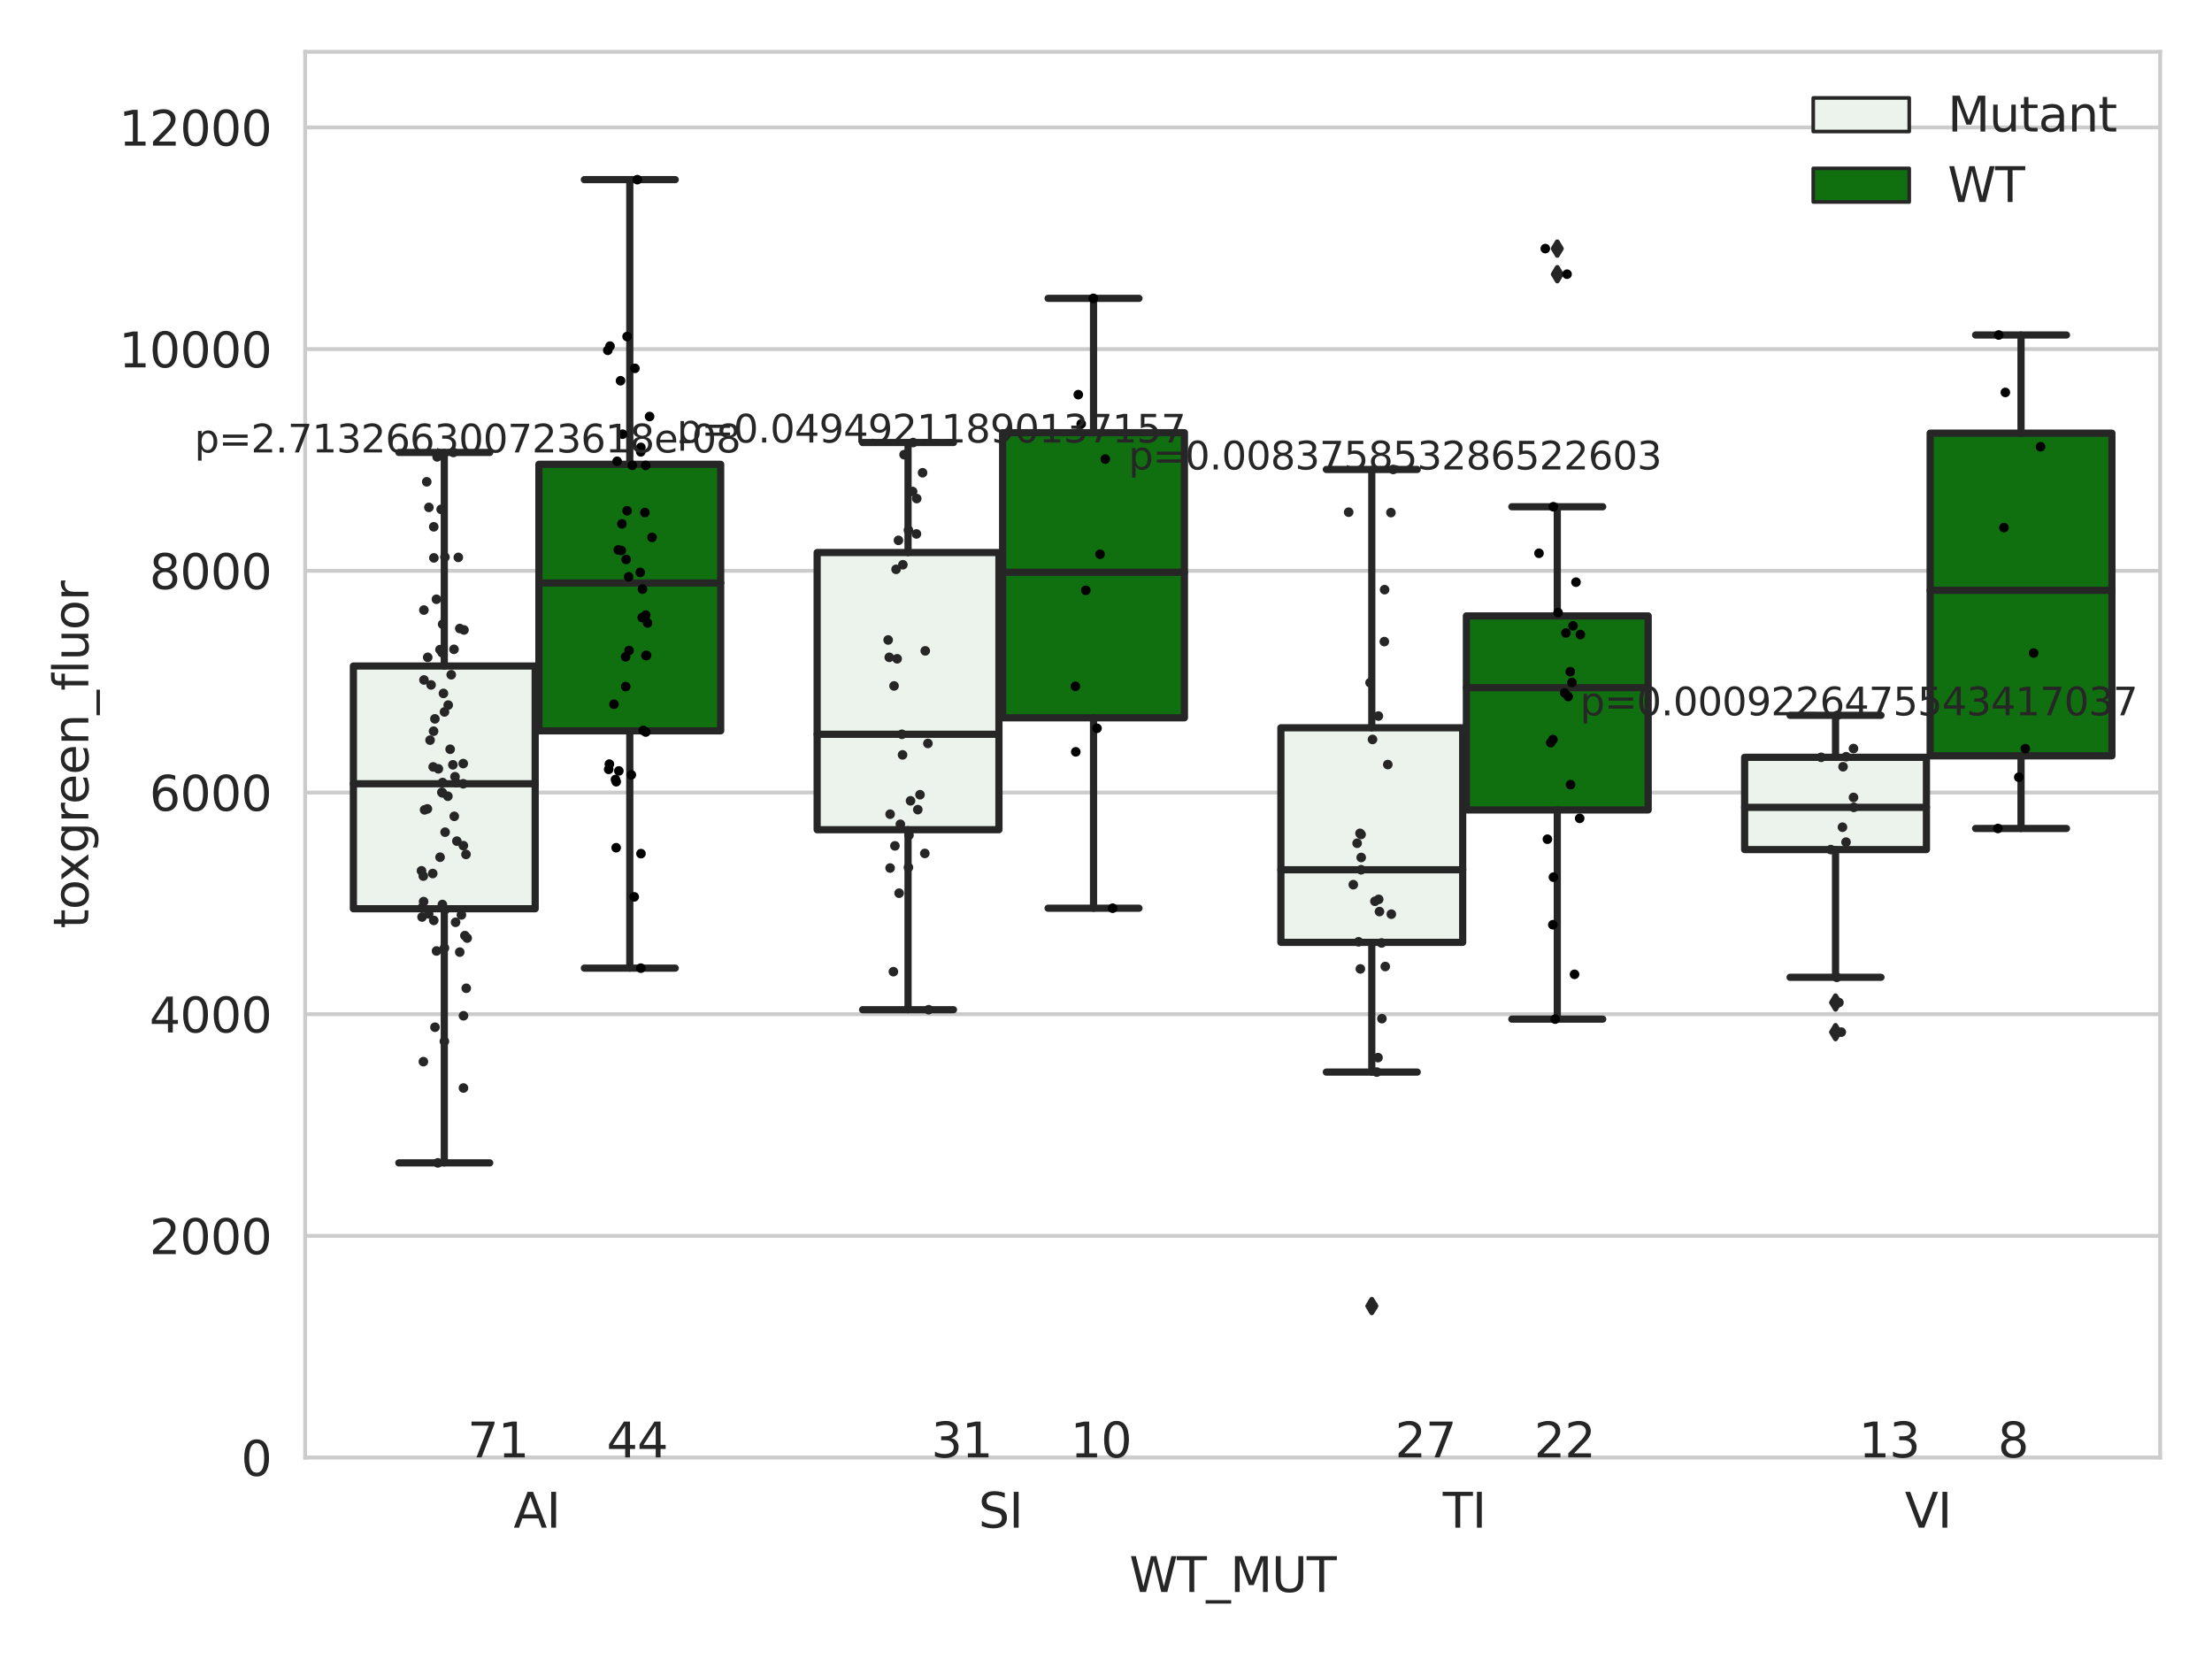 <?xml version="1.0" encoding="utf-8" standalone="no"?>
<!DOCTYPE svg PUBLIC "-//W3C//DTD SVG 1.1//EN"
  "http://www.w3.org/Graphics/SVG/1.1/DTD/svg11.dtd">
<svg xmlns:xlink="http://www.w3.org/1999/xlink" width="460.8pt" height="345.6pt" viewBox="0 0 460.8 345.6" xmlns="http://www.w3.org/2000/svg" version="1.1">
 <defs>
  <style type="text/css">*{stroke-linejoin: round; stroke-linecap: butt}</style>
 </defs>
 <g id="figure_1">
  <g id="patch_1">
   <path d="M 0 345.6 
L 460.8 345.6 
L 460.8 0 
L 0 0 
z
" style="fill: #ffffff"/>
  </g>
  <g id="axes_1">
   <g id="patch_2">
    <path d="M 63.571 303.64 
L 450 303.64 
L 450 10.8 
L 63.571 10.8 
z
" style="fill: #ffffff"/>
   </g>
   <g id="matplotlib.axis_1">
    <g id="xtick_1">
     <g id="text_1">
      <!-- AI -->
      <g style="fill: #262626" transform="translate(106.98 318.238)scale(0.1 -0.1)">
       <defs>
        <path id="DejaVuSans-41" d="M 2188 4044 
L 1331 1722 
L 3047 1722 
L 2188 4044 
z
M 1831 4666 
L 2547 4666 
L 4325 0 
L 3669 0 
L 3244 1197 
L 1141 1197 
L 716 0 
L 50 0 
L 1831 4666 
z
" transform="scale(0.016)"/>
        <path id="DejaVuSans-49" d="M 628 4666 
L 1259 4666 
L 1259 0 
L 628 0 
L 628 4666 
z
" transform="scale(0.016)"/>
       </defs>
       <use xlink:href="#DejaVuSans-41"/>
       <use xlink:href="#DejaVuSans-49" x="68.408"/>
      </g>
     </g>
    </g>
    <g id="xtick_2">
     <g id="text_2">
      <!-- SI -->
      <g style="fill: #262626" transform="translate(203.833 318.238)scale(0.1 -0.1)">
       <defs>
        <path id="DejaVuSans-53" d="M 3425 4513 
L 3425 3897 
Q 3066 4069 2747 4153 
Q 2428 4238 2131 4238 
Q 1616 4238 1336 4038 
Q 1056 3838 1056 3469 
Q 1056 3159 1242 3001 
Q 1428 2844 1947 2747 
L 2328 2669 
Q 3034 2534 3370 2195 
Q 3706 1856 3706 1288 
Q 3706 609 3251 259 
Q 2797 -91 1919 -91 
Q 1588 -91 1214 -16 
Q 841 59 441 206 
L 441 856 
Q 825 641 1194 531 
Q 1563 422 1919 422 
Q 2459 422 2753 634 
Q 3047 847 3047 1241 
Q 3047 1584 2836 1778 
Q 2625 1972 2144 2069 
L 1759 2144 
Q 1053 2284 737 2584 
Q 422 2884 422 3419 
Q 422 4038 858 4394 
Q 1294 4750 2059 4750 
Q 2388 4750 2728 4690 
Q 3069 4631 3425 4513 
z
" transform="scale(0.016)"/>
       </defs>
       <use xlink:href="#DejaVuSans-53"/>
       <use xlink:href="#DejaVuSans-49" x="63.477"/>
      </g>
     </g>
    </g>
    <g id="xtick_3">
     <g id="text_3">
      <!-- TI -->
      <g style="fill: #262626" transform="translate(300.56 318.238)scale(0.1 -0.1)">
       <defs>
        <path id="DejaVuSans-54" d="M -19 4666 
L 3928 4666 
L 3928 4134 
L 2272 4134 
L 2272 0 
L 1638 0 
L 1638 4134 
L -19 4134 
L -19 4666 
z
" transform="scale(0.016)"/>
       </defs>
       <use xlink:href="#DejaVuSans-54"/>
       <use xlink:href="#DejaVuSans-49" x="61.084"/>
      </g>
     </g>
    </g>
    <g id="xtick_4">
     <g id="text_4">
      <!-- VI -->
      <g style="fill: #262626" transform="translate(396.801 318.238)scale(0.1 -0.1)">
       <defs>
        <path id="DejaVuSans-56" d="M 1831 0 
L 50 4666 
L 709 4666 
L 2188 738 
L 3669 4666 
L 4325 4666 
L 2547 0 
L 1831 0 
z
" transform="scale(0.016)"/>
       </defs>
       <use xlink:href="#DejaVuSans-56"/>
       <use xlink:href="#DejaVuSans-49" x="68.408"/>
      </g>
     </g>
    </g>
    <g id="text_5">
     <!-- WT_MUT -->
     <g style="fill: #262626" transform="translate(235.261 331.638)scale(0.1 -0.1)">
      <defs>
       <path id="DejaVuSans-57" d="M 213 4666 
L 850 4666 
L 1831 722 
L 2809 4666 
L 3519 4666 
L 4500 722 
L 5478 4666 
L 6119 4666 
L 4947 0 
L 4153 0 
L 3169 4050 
L 2175 0 
L 1381 0 
L 213 4666 
z
" transform="scale(0.016)"/>
       <path id="DejaVuSans-5f" d="M 3263 -1063 
L 3263 -1509 
L -63 -1509 
L -63 -1063 
L 3263 -1063 
z
" transform="scale(0.016)"/>
       <path id="DejaVuSans-4d" d="M 628 4666 
L 1569 4666 
L 2759 1491 
L 3956 4666 
L 4897 4666 
L 4897 0 
L 4281 0 
L 4281 4097 
L 3078 897 
L 2444 897 
L 1241 4097 
L 1241 0 
L 628 0 
L 628 4666 
z
" transform="scale(0.016)"/>
       <path id="DejaVuSans-55" d="M 556 4666 
L 1191 4666 
L 1191 1831 
Q 1191 1081 1462 751 
Q 1734 422 2344 422 
Q 2950 422 3222 751 
Q 3494 1081 3494 1831 
L 3494 4666 
L 4128 4666 
L 4128 1753 
Q 4128 841 3676 375 
Q 3225 -91 2344 -91 
Q 1459 -91 1007 375 
Q 556 841 556 1753 
L 556 4666 
z
" transform="scale(0.016)"/>
      </defs>
      <use xlink:href="#DejaVuSans-57"/>
      <use xlink:href="#DejaVuSans-54" x="98.877"/>
      <use xlink:href="#DejaVuSans-5f" x="159.961"/>
      <use xlink:href="#DejaVuSans-4d" x="209.961"/>
      <use xlink:href="#DejaVuSans-55" x="296.24"/>
      <use xlink:href="#DejaVuSans-54" x="369.434"/>
     </g>
    </g>
   </g>
   <g id="matplotlib.axis_2">
    <g id="ytick_1">
     <g id="line2d_1">
      <path d="M 63.571 303.64 
L 450 303.64 
" clip-path="url(#p5be3d467de)" style="fill: none; stroke: #cccccc; stroke-width: 0.8; stroke-linecap: round"/>
     </g>
     <g id="text_6">
      <!-- 0 -->
      <g style="fill: #262626" transform="translate(50.209 307.439)scale(0.1 -0.1)">
       <defs>
        <path id="DejaVuSans-30" d="M 2034 4250 
Q 1547 4250 1301 3770 
Q 1056 3291 1056 2328 
Q 1056 1369 1301 889 
Q 1547 409 2034 409 
Q 2525 409 2770 889 
Q 3016 1369 3016 2328 
Q 3016 3291 2770 3770 
Q 2525 4250 2034 4250 
z
M 2034 4750 
Q 2819 4750 3233 4129 
Q 3647 3509 3647 2328 
Q 3647 1150 3233 529 
Q 2819 -91 2034 -91 
Q 1250 -91 836 529 
Q 422 1150 422 2328 
Q 422 3509 836 4129 
Q 1250 4750 2034 4750 
z
" transform="scale(0.016)"/>
       </defs>
       <use xlink:href="#DejaVuSans-30"/>
      </g>
     </g>
    </g>
    <g id="ytick_2">
     <g id="line2d_2">
      <path d="M 63.571 257.457 
L 450 257.457 
" clip-path="url(#p5be3d467de)" style="fill: none; stroke: #cccccc; stroke-width: 0.8; stroke-linecap: round"/>
     </g>
     <g id="text_7">
      <!-- 2000 -->
      <g style="fill: #262626" transform="translate(31.121 261.256)scale(0.1 -0.1)">
       <defs>
        <path id="DejaVuSans-32" d="M 1228 531 
L 3431 531 
L 3431 0 
L 469 0 
L 469 531 
Q 828 903 1448 1529 
Q 2069 2156 2228 2338 
Q 2531 2678 2651 2914 
Q 2772 3150 2772 3378 
Q 2772 3750 2511 3984 
Q 2250 4219 1831 4219 
Q 1534 4219 1204 4116 
Q 875 4013 500 3803 
L 500 4441 
Q 881 4594 1212 4672 
Q 1544 4750 1819 4750 
Q 2544 4750 2975 4387 
Q 3406 4025 3406 3419 
Q 3406 3131 3298 2873 
Q 3191 2616 2906 2266 
Q 2828 2175 2409 1742 
Q 1991 1309 1228 531 
z
" transform="scale(0.016)"/>
       </defs>
       <use xlink:href="#DejaVuSans-32"/>
       <use xlink:href="#DejaVuSans-30" x="63.623"/>
       <use xlink:href="#DejaVuSans-30" x="127.246"/>
       <use xlink:href="#DejaVuSans-30" x="190.869"/>
      </g>
     </g>
    </g>
    <g id="ytick_3">
     <g id="line2d_3">
      <path d="M 63.571 211.274 
L 450 211.274 
" clip-path="url(#p5be3d467de)" style="fill: none; stroke: #cccccc; stroke-width: 0.8; stroke-linecap: round"/>
     </g>
     <g id="text_8">
      <!-- 4000 -->
      <g style="fill: #262626" transform="translate(31.121 215.073)scale(0.1 -0.1)">
       <defs>
        <path id="DejaVuSans-34" d="M 2419 4116 
L 825 1625 
L 2419 1625 
L 2419 4116 
z
M 2253 4666 
L 3047 4666 
L 3047 1625 
L 3713 1625 
L 3713 1100 
L 3047 1100 
L 3047 0 
L 2419 0 
L 2419 1100 
L 313 1100 
L 313 1709 
L 2253 4666 
z
" transform="scale(0.016)"/>
       </defs>
       <use xlink:href="#DejaVuSans-34"/>
       <use xlink:href="#DejaVuSans-30" x="63.623"/>
       <use xlink:href="#DejaVuSans-30" x="127.246"/>
       <use xlink:href="#DejaVuSans-30" x="190.869"/>
      </g>
     </g>
    </g>
    <g id="ytick_4">
     <g id="line2d_4">
      <path d="M 63.571 165.091 
L 450 165.091 
" clip-path="url(#p5be3d467de)" style="fill: none; stroke: #cccccc; stroke-width: 0.8; stroke-linecap: round"/>
     </g>
     <g id="text_9">
      <!-- 6000 -->
      <g style="fill: #262626" transform="translate(31.121 168.89)scale(0.1 -0.1)">
       <defs>
        <path id="DejaVuSans-36" d="M 2113 2584 
Q 1688 2584 1439 2293 
Q 1191 2003 1191 1497 
Q 1191 994 1439 701 
Q 1688 409 2113 409 
Q 2538 409 2786 701 
Q 3034 994 3034 1497 
Q 3034 2003 2786 2293 
Q 2538 2584 2113 2584 
z
M 3366 4563 
L 3366 3988 
Q 3128 4100 2886 4159 
Q 2644 4219 2406 4219 
Q 1781 4219 1451 3797 
Q 1122 3375 1075 2522 
Q 1259 2794 1537 2939 
Q 1816 3084 2150 3084 
Q 2853 3084 3261 2657 
Q 3669 2231 3669 1497 
Q 3669 778 3244 343 
Q 2819 -91 2113 -91 
Q 1303 -91 875 529 
Q 447 1150 447 2328 
Q 447 3434 972 4092 
Q 1497 4750 2381 4750 
Q 2619 4750 2861 4703 
Q 3103 4656 3366 4563 
z
" transform="scale(0.016)"/>
       </defs>
       <use xlink:href="#DejaVuSans-36"/>
       <use xlink:href="#DejaVuSans-30" x="63.623"/>
       <use xlink:href="#DejaVuSans-30" x="127.246"/>
       <use xlink:href="#DejaVuSans-30" x="190.869"/>
      </g>
     </g>
    </g>
    <g id="ytick_5">
     <g id="line2d_5">
      <path d="M 63.571 118.908 
L 450 118.908 
" clip-path="url(#p5be3d467de)" style="fill: none; stroke: #cccccc; stroke-width: 0.8; stroke-linecap: round"/>
     </g>
     <g id="text_10">
      <!-- 8000 -->
      <g style="fill: #262626" transform="translate(31.121 122.707)scale(0.1 -0.1)">
       <defs>
        <path id="DejaVuSans-38" d="M 2034 2216 
Q 1584 2216 1326 1975 
Q 1069 1734 1069 1313 
Q 1069 891 1326 650 
Q 1584 409 2034 409 
Q 2484 409 2743 651 
Q 3003 894 3003 1313 
Q 3003 1734 2745 1975 
Q 2488 2216 2034 2216 
z
M 1403 2484 
Q 997 2584 770 2862 
Q 544 3141 544 3541 
Q 544 4100 942 4425 
Q 1341 4750 2034 4750 
Q 2731 4750 3128 4425 
Q 3525 4100 3525 3541 
Q 3525 3141 3298 2862 
Q 3072 2584 2669 2484 
Q 3125 2378 3379 2068 
Q 3634 1759 3634 1313 
Q 3634 634 3220 271 
Q 2806 -91 2034 -91 
Q 1263 -91 848 271 
Q 434 634 434 1313 
Q 434 1759 690 2068 
Q 947 2378 1403 2484 
z
M 1172 3481 
Q 1172 3119 1398 2916 
Q 1625 2713 2034 2713 
Q 2441 2713 2670 2916 
Q 2900 3119 2900 3481 
Q 2900 3844 2670 4047 
Q 2441 4250 2034 4250 
Q 1625 4250 1398 4047 
Q 1172 3844 1172 3481 
z
" transform="scale(0.016)"/>
       </defs>
       <use xlink:href="#DejaVuSans-38"/>
       <use xlink:href="#DejaVuSans-30" x="63.623"/>
       <use xlink:href="#DejaVuSans-30" x="127.246"/>
       <use xlink:href="#DejaVuSans-30" x="190.869"/>
      </g>
     </g>
    </g>
    <g id="ytick_6">
     <g id="line2d_6">
      <path d="M 63.571 72.725 
L 450 72.725 
" clip-path="url(#p5be3d467de)" style="fill: none; stroke: #cccccc; stroke-width: 0.8; stroke-linecap: round"/>
     </g>
     <g id="text_11">
      <!-- 10000 -->
      <g style="fill: #262626" transform="translate(24.759 76.525)scale(0.1 -0.1)">
       <defs>
        <path id="DejaVuSans-31" d="M 794 531 
L 1825 531 
L 1825 4091 
L 703 3866 
L 703 4441 
L 1819 4666 
L 2450 4666 
L 2450 531 
L 3481 531 
L 3481 0 
L 794 0 
L 794 531 
z
" transform="scale(0.016)"/>
       </defs>
       <use xlink:href="#DejaVuSans-31"/>
       <use xlink:href="#DejaVuSans-30" x="63.623"/>
       <use xlink:href="#DejaVuSans-30" x="127.246"/>
       <use xlink:href="#DejaVuSans-30" x="190.869"/>
       <use xlink:href="#DejaVuSans-30" x="254.492"/>
      </g>
     </g>
    </g>
    <g id="ytick_7">
     <g id="line2d_7">
      <path d="M 63.571 26.542 
L 450 26.542 
" clip-path="url(#p5be3d467de)" style="fill: none; stroke: #cccccc; stroke-width: 0.8; stroke-linecap: round"/>
     </g>
     <g id="text_12">
      <!-- 12000 -->
      <g style="fill: #262626" transform="translate(24.759 30.342)scale(0.1 -0.1)">
       <use xlink:href="#DejaVuSans-31"/>
       <use xlink:href="#DejaVuSans-32" x="63.623"/>
       <use xlink:href="#DejaVuSans-30" x="127.246"/>
       <use xlink:href="#DejaVuSans-30" x="190.869"/>
       <use xlink:href="#DejaVuSans-30" x="254.492"/>
      </g>
     </g>
    </g>
    <g id="text_13">
     <!-- toxgreen_fluor -->
     <g style="fill: #262626" transform="translate(18.401 193.415)rotate(-90)scale(0.1 -0.1)">
      <defs>
       <path id="DejaVuSans-74" d="M 1172 4494 
L 1172 3500 
L 2356 3500 
L 2356 3053 
L 1172 3053 
L 1172 1153 
Q 1172 725 1289 603 
Q 1406 481 1766 481 
L 2356 481 
L 2356 0 
L 1766 0 
Q 1100 0 847 248 
Q 594 497 594 1153 
L 594 3053 
L 172 3053 
L 172 3500 
L 594 3500 
L 594 4494 
L 1172 4494 
z
" transform="scale(0.016)"/>
       <path id="DejaVuSans-6f" d="M 1959 3097 
Q 1497 3097 1228 2736 
Q 959 2375 959 1747 
Q 959 1119 1226 758 
Q 1494 397 1959 397 
Q 2419 397 2687 759 
Q 2956 1122 2956 1747 
Q 2956 2369 2687 2733 
Q 2419 3097 1959 3097 
z
M 1959 3584 
Q 2709 3584 3137 3096 
Q 3566 2609 3566 1747 
Q 3566 888 3137 398 
Q 2709 -91 1959 -91 
Q 1206 -91 779 398 
Q 353 888 353 1747 
Q 353 2609 779 3096 
Q 1206 3584 1959 3584 
z
" transform="scale(0.016)"/>
       <path id="DejaVuSans-78" d="M 3513 3500 
L 2247 1797 
L 3578 0 
L 2900 0 
L 1881 1375 
L 863 0 
L 184 0 
L 1544 1831 
L 300 3500 
L 978 3500 
L 1906 2253 
L 2834 3500 
L 3513 3500 
z
" transform="scale(0.016)"/>
       <path id="DejaVuSans-67" d="M 2906 1791 
Q 2906 2416 2648 2759 
Q 2391 3103 1925 3103 
Q 1463 3103 1205 2759 
Q 947 2416 947 1791 
Q 947 1169 1205 825 
Q 1463 481 1925 481 
Q 2391 481 2648 825 
Q 2906 1169 2906 1791 
z
M 3481 434 
Q 3481 -459 3084 -895 
Q 2688 -1331 1869 -1331 
Q 1566 -1331 1297 -1286 
Q 1028 -1241 775 -1147 
L 775 -588 
Q 1028 -725 1275 -790 
Q 1522 -856 1778 -856 
Q 2344 -856 2625 -561 
Q 2906 -266 2906 331 
L 2906 616 
Q 2728 306 2450 153 
Q 2172 0 1784 0 
Q 1141 0 747 490 
Q 353 981 353 1791 
Q 353 2603 747 3093 
Q 1141 3584 1784 3584 
Q 2172 3584 2450 3431 
Q 2728 3278 2906 2969 
L 2906 3500 
L 3481 3500 
L 3481 434 
z
" transform="scale(0.016)"/>
       <path id="DejaVuSans-72" d="M 2631 2963 
Q 2534 3019 2420 3045 
Q 2306 3072 2169 3072 
Q 1681 3072 1420 2755 
Q 1159 2438 1159 1844 
L 1159 0 
L 581 0 
L 581 3500 
L 1159 3500 
L 1159 2956 
Q 1341 3275 1631 3429 
Q 1922 3584 2338 3584 
Q 2397 3584 2469 3576 
Q 2541 3569 2628 3553 
L 2631 2963 
z
" transform="scale(0.016)"/>
       <path id="DejaVuSans-65" d="M 3597 1894 
L 3597 1613 
L 953 1613 
Q 991 1019 1311 708 
Q 1631 397 2203 397 
Q 2534 397 2845 478 
Q 3156 559 3463 722 
L 3463 178 
Q 3153 47 2828 -22 
Q 2503 -91 2169 -91 
Q 1331 -91 842 396 
Q 353 884 353 1716 
Q 353 2575 817 3079 
Q 1281 3584 2069 3584 
Q 2775 3584 3186 3129 
Q 3597 2675 3597 1894 
z
M 3022 2063 
Q 3016 2534 2758 2815 
Q 2500 3097 2075 3097 
Q 1594 3097 1305 2825 
Q 1016 2553 972 2059 
L 3022 2063 
z
" transform="scale(0.016)"/>
       <path id="DejaVuSans-6e" d="M 3513 2113 
L 3513 0 
L 2938 0 
L 2938 2094 
Q 2938 2591 2744 2837 
Q 2550 3084 2163 3084 
Q 1697 3084 1428 2787 
Q 1159 2491 1159 1978 
L 1159 0 
L 581 0 
L 581 3500 
L 1159 3500 
L 1159 2956 
Q 1366 3272 1645 3428 
Q 1925 3584 2291 3584 
Q 2894 3584 3203 3211 
Q 3513 2838 3513 2113 
z
" transform="scale(0.016)"/>
       <path id="DejaVuSans-66" d="M 2375 4863 
L 2375 4384 
L 1825 4384 
Q 1516 4384 1395 4259 
Q 1275 4134 1275 3809 
L 1275 3500 
L 2222 3500 
L 2222 3053 
L 1275 3053 
L 1275 0 
L 697 0 
L 697 3053 
L 147 3053 
L 147 3500 
L 697 3500 
L 697 3744 
Q 697 4328 969 4595 
Q 1241 4863 1831 4863 
L 2375 4863 
z
" transform="scale(0.016)"/>
       <path id="DejaVuSans-6c" d="M 603 4863 
L 1178 4863 
L 1178 0 
L 603 0 
L 603 4863 
z
" transform="scale(0.016)"/>
       <path id="DejaVuSans-75" d="M 544 1381 
L 544 3500 
L 1119 3500 
L 1119 1403 
Q 1119 906 1312 657 
Q 1506 409 1894 409 
Q 2359 409 2629 706 
Q 2900 1003 2900 1516 
L 2900 3500 
L 3475 3500 
L 3475 0 
L 2900 0 
L 2900 538 
Q 2691 219 2414 64 
Q 2138 -91 1772 -91 
Q 1169 -91 856 284 
Q 544 659 544 1381 
z
M 1991 3584 
L 1991 3584 
z
" transform="scale(0.016)"/>
      </defs>
      <use xlink:href="#DejaVuSans-74"/>
      <use xlink:href="#DejaVuSans-6f" x="39.209"/>
      <use xlink:href="#DejaVuSans-78" x="97.266"/>
      <use xlink:href="#DejaVuSans-67" x="156.445"/>
      <use xlink:href="#DejaVuSans-72" x="219.922"/>
      <use xlink:href="#DejaVuSans-65" x="258.785"/>
      <use xlink:href="#DejaVuSans-65" x="320.309"/>
      <use xlink:href="#DejaVuSans-6e" x="381.832"/>
      <use xlink:href="#DejaVuSans-5f" x="445.211"/>
      <use xlink:href="#DejaVuSans-66" x="495.211"/>
      <use xlink:href="#DejaVuSans-6c" x="530.416"/>
      <use xlink:href="#DejaVuSans-75" x="558.199"/>
      <use xlink:href="#DejaVuSans-6f" x="621.578"/>
      <use xlink:href="#DejaVuSans-72" x="682.76"/>
     </g>
    </g>
   </g>
   <g id="patch_3">
    <path d="M 73.618 189.312 
L 111.488 189.312 
L 111.488 138.745 
L 73.618 138.745 
L 73.618 189.312 
z
" clip-path="url(#p5be3d467de)" style="fill: #ecf2ec; stroke: #262626; stroke-width: 1.5; stroke-linejoin: miter"/>
   </g>
   <g id="patch_4">
    <path d="M 112.261 152.247 
L 150.131 152.247 
L 150.131 96.722 
L 112.261 96.722 
L 112.261 152.247 
z
" clip-path="url(#p5be3d467de)" style="fill: #107010; stroke: #262626; stroke-width: 1.5; stroke-linejoin: miter"/>
   </g>
   <g id="patch_5">
    <path d="M 170.226 172.847 
L 208.096 172.847 
L 208.096 115.105 
L 170.226 115.105 
L 170.226 172.847 
z
" clip-path="url(#p5be3d467de)" style="fill: #ecf2ec; stroke: #262626; stroke-width: 1.5; stroke-linejoin: miter"/>
   </g>
   <g id="patch_6">
    <path d="M 208.868 149.532 
L 246.738 149.532 
L 246.738 90.139 
L 208.868 90.139 
L 208.868 149.532 
z
" clip-path="url(#p5be3d467de)" style="fill: #107010; stroke: #262626; stroke-width: 1.5; stroke-linejoin: miter"/>
   </g>
   <g id="patch_7">
    <path d="M 266.833 196.312 
L 304.703 196.312 
L 304.703 151.604 
L 266.833 151.604 
L 266.833 196.312 
z
" clip-path="url(#p5be3d467de)" style="fill: #ecf2ec; stroke: #262626; stroke-width: 1.5; stroke-linejoin: miter"/>
   </g>
   <g id="patch_8">
    <path d="M 305.476 168.722 
L 343.346 168.722 
L 343.346 128.308 
L 305.476 128.308 
L 305.476 168.722 
z
" clip-path="url(#p5be3d467de)" style="fill: #107010; stroke: #262626; stroke-width: 1.5; stroke-linejoin: miter"/>
   </g>
   <g id="patch_9">
    <path d="M 363.44 176.983 
L 401.31 176.983 
L 401.31 157.76 
L 363.44 157.76 
L 363.44 176.983 
z
" clip-path="url(#p5be3d467de)" style="fill: #ecf2ec; stroke: #262626; stroke-width: 1.5; stroke-linejoin: miter"/>
   </g>
   <g id="patch_10">
    <path d="M 402.083 157.452 
L 439.953 157.452 
L 439.953 90.237 
L 402.083 90.237 
L 402.083 157.452 
z
" clip-path="url(#p5be3d467de)" style="fill: #107010; stroke: #262626; stroke-width: 1.5; stroke-linejoin: miter"/>
   </g>
   <g id="patch_11">
    <path d="M 111.875 303.64 
L 111.875 303.64 
L 111.875 303.64 
L 111.875 303.64 
z
" clip-path="url(#p5be3d467de)" style="fill: #ecf2ec; stroke: #262626; stroke-width: 0.75; stroke-linejoin: miter"/>
   </g>
   <g id="patch_12">
    <path d="M 111.875 303.64 
L 111.875 303.64 
L 111.875 303.64 
L 111.875 303.64 
z
" clip-path="url(#p5be3d467de)" style="fill: #107010; stroke: #262626; stroke-width: 0.75; stroke-linejoin: miter"/>
   </g>
   <g id="PathCollection_1"/>
   <g id="PathCollection_2"/>
   <g id="line2d_8">
    <path d="M 92.553 189.312 
L 92.553 242.249 
" clip-path="url(#p5be3d467de)" style="fill: none; stroke: #262626; stroke-width: 1.5; stroke-linecap: round"/>
   </g>
   <g id="line2d_9">
    <path d="M 92.553 138.745 
L 92.553 94.251 
" clip-path="url(#p5be3d467de)" style="fill: none; stroke: #262626; stroke-width: 1.5; stroke-linecap: round"/>
   </g>
   <g id="line2d_10">
    <path d="M 83.086 242.249 
L 102.021 242.249 
" clip-path="url(#p5be3d467de)" style="fill: none; stroke: #262626; stroke-width: 1.5; stroke-linecap: round"/>
   </g>
   <g id="line2d_11">
    <path d="M 83.086 94.251 
L 102.021 94.251 
" clip-path="url(#p5be3d467de)" style="fill: none; stroke: #262626; stroke-width: 1.5; stroke-linecap: round"/>
   </g>
   <g id="line2d_12"/>
   <g id="line2d_13">
    <path d="M 131.196 152.247 
L 131.196 201.68 
" clip-path="url(#p5be3d467de)" style="fill: none; stroke: #262626; stroke-width: 1.5; stroke-linecap: round"/>
   </g>
   <g id="line2d_14">
    <path d="M 131.196 96.722 
L 131.196 37.422 
" clip-path="url(#p5be3d467de)" style="fill: none; stroke: #262626; stroke-width: 1.5; stroke-linecap: round"/>
   </g>
   <g id="line2d_15">
    <path d="M 121.729 201.68 
L 140.664 201.68 
" clip-path="url(#p5be3d467de)" style="fill: none; stroke: #262626; stroke-width: 1.5; stroke-linecap: round"/>
   </g>
   <g id="line2d_16">
    <path d="M 121.729 37.422 
L 140.664 37.422 
" clip-path="url(#p5be3d467de)" style="fill: none; stroke: #262626; stroke-width: 1.5; stroke-linecap: round"/>
   </g>
   <g id="line2d_17"/>
   <g id="line2d_18">
    <path d="M 189.161 172.847 
L 189.161 210.341 
" clip-path="url(#p5be3d467de)" style="fill: none; stroke: #262626; stroke-width: 1.5; stroke-linecap: round"/>
   </g>
   <g id="line2d_19">
    <path d="M 189.161 115.105 
L 189.161 92.188 
" clip-path="url(#p5be3d467de)" style="fill: none; stroke: #262626; stroke-width: 1.5; stroke-linecap: round"/>
   </g>
   <g id="line2d_20">
    <path d="M 179.693 210.341 
L 198.628 210.341 
" clip-path="url(#p5be3d467de)" style="fill: none; stroke: #262626; stroke-width: 1.5; stroke-linecap: round"/>
   </g>
   <g id="line2d_21">
    <path d="M 179.693 92.188 
L 198.628 92.188 
" clip-path="url(#p5be3d467de)" style="fill: none; stroke: #262626; stroke-width: 1.5; stroke-linecap: round"/>
   </g>
   <g id="line2d_22"/>
   <g id="line2d_23">
    <path d="M 227.803 149.532 
L 227.803 189.196 
" clip-path="url(#p5be3d467de)" style="fill: none; stroke: #262626; stroke-width: 1.5; stroke-linecap: round"/>
   </g>
   <g id="line2d_24">
    <path d="M 227.803 90.139 
L 227.803 62.154 
" clip-path="url(#p5be3d467de)" style="fill: none; stroke: #262626; stroke-width: 1.5; stroke-linecap: round"/>
   </g>
   <g id="line2d_25">
    <path d="M 218.336 189.196 
L 237.271 189.196 
" clip-path="url(#p5be3d467de)" style="fill: none; stroke: #262626; stroke-width: 1.5; stroke-linecap: round"/>
   </g>
   <g id="line2d_26">
    <path d="M 218.336 62.154 
L 237.271 62.154 
" clip-path="url(#p5be3d467de)" style="fill: none; stroke: #262626; stroke-width: 1.5; stroke-linecap: round"/>
   </g>
   <g id="line2d_27"/>
   <g id="line2d_28">
    <path d="M 285.768 196.312 
L 285.768 223.333 
" clip-path="url(#p5be3d467de)" style="fill: none; stroke: #262626; stroke-width: 1.5; stroke-linecap: round"/>
   </g>
   <g id="line2d_29">
    <path d="M 285.768 151.604 
L 285.768 97.796 
" clip-path="url(#p5be3d467de)" style="fill: none; stroke: #262626; stroke-width: 1.5; stroke-linecap: round"/>
   </g>
   <g id="line2d_30">
    <path d="M 276.3 223.333 
L 295.235 223.333 
" clip-path="url(#p5be3d467de)" style="fill: none; stroke: #262626; stroke-width: 1.5; stroke-linecap: round"/>
   </g>
   <g id="line2d_31">
    <path d="M 276.3 97.796 
L 295.235 97.796 
" clip-path="url(#p5be3d467de)" style="fill: none; stroke: #262626; stroke-width: 1.5; stroke-linecap: round"/>
   </g>
   <g id="line2d_32">
    <defs>
     <path id="m937a1a700e" d="M -0 1.414 
L 0.849 0 
L 0 -1.414 
L -0.849 -0 
z
" style="stroke: #262626; stroke-linejoin: miter"/>
    </defs>
    <g clip-path="url(#p5be3d467de)">
     <use xlink:href="#m937a1a700e" x="285.768" y="272.07" style="fill: #262626; stroke: #262626; stroke-linejoin: miter"/>
    </g>
   </g>
   <g id="line2d_33">
    <path d="M 324.411 168.722 
L 324.411 212.303 
" clip-path="url(#p5be3d467de)" style="fill: none; stroke: #262626; stroke-width: 1.5; stroke-linecap: round"/>
   </g>
   <g id="line2d_34">
    <path d="M 324.411 128.308 
L 324.411 105.565 
" clip-path="url(#p5be3d467de)" style="fill: none; stroke: #262626; stroke-width: 1.5; stroke-linecap: round"/>
   </g>
   <g id="line2d_35">
    <path d="M 314.943 212.303 
L 333.878 212.303 
" clip-path="url(#p5be3d467de)" style="fill: none; stroke: #262626; stroke-width: 1.5; stroke-linecap: round"/>
   </g>
   <g id="line2d_36">
    <path d="M 314.943 105.565 
L 333.878 105.565 
" clip-path="url(#p5be3d467de)" style="fill: none; stroke: #262626; stroke-width: 1.5; stroke-linecap: round"/>
   </g>
   <g id="line2d_37">
    <g clip-path="url(#p5be3d467de)">
     <use xlink:href="#m937a1a700e" x="324.411" y="57.119" style="fill: #262626; stroke: #262626; stroke-linejoin: miter"/>
     <use xlink:href="#m937a1a700e" x="324.411" y="51.787" style="fill: #262626; stroke: #262626; stroke-linejoin: miter"/>
    </g>
   </g>
   <g id="line2d_38">
    <path d="M 382.375 176.983 
L 382.375 203.593 
" clip-path="url(#p5be3d467de)" style="fill: none; stroke: #262626; stroke-width: 1.5; stroke-linecap: round"/>
   </g>
   <g id="line2d_39">
    <path d="M 382.375 157.76 
L 382.375 149.022 
" clip-path="url(#p5be3d467de)" style="fill: none; stroke: #262626; stroke-width: 1.5; stroke-linecap: round"/>
   </g>
   <g id="line2d_40">
    <path d="M 372.907 203.593 
L 391.842 203.593 
" clip-path="url(#p5be3d467de)" style="fill: none; stroke: #262626; stroke-width: 1.5; stroke-linecap: round"/>
   </g>
   <g id="line2d_41">
    <path d="M 372.907 149.022 
L 391.842 149.022 
" clip-path="url(#p5be3d467de)" style="fill: none; stroke: #262626; stroke-width: 1.5; stroke-linecap: round"/>
   </g>
   <g id="line2d_42">
    <g clip-path="url(#p5be3d467de)">
     <use xlink:href="#m937a1a700e" x="382.375" y="215.015" style="fill: #262626; stroke: #262626; stroke-linejoin: miter"/>
     <use xlink:href="#m937a1a700e" x="382.375" y="208.845" style="fill: #262626; stroke: #262626; stroke-linejoin: miter"/>
    </g>
   </g>
   <g id="line2d_43">
    <path d="M 421.018 157.452 
L 421.018 172.585 
" clip-path="url(#p5be3d467de)" style="fill: none; stroke: #262626; stroke-width: 1.5; stroke-linecap: round"/>
   </g>
   <g id="line2d_44">
    <path d="M 421.018 90.237 
L 421.018 69.787 
" clip-path="url(#p5be3d467de)" style="fill: none; stroke: #262626; stroke-width: 1.5; stroke-linecap: round"/>
   </g>
   <g id="line2d_45">
    <path d="M 411.55 172.585 
L 430.485 172.585 
" clip-path="url(#p5be3d467de)" style="fill: none; stroke: #262626; stroke-width: 1.5; stroke-linecap: round"/>
   </g>
   <g id="line2d_46">
    <path d="M 411.55 69.787 
L 430.485 69.787 
" clip-path="url(#p5be3d467de)" style="fill: none; stroke: #262626; stroke-width: 1.5; stroke-linecap: round"/>
   </g>
   <g id="line2d_47"/>
   <g id="line2d_48">
    <path d="M 73.618 163.274 
L 111.488 163.274 
" clip-path="url(#p5be3d467de)" style="fill: none; stroke: #262626; stroke-width: 1.5; stroke-linecap: round"/>
   </g>
   <g id="line2d_49">
    <path d="M 112.261 121.442 
L 150.131 121.442 
" clip-path="url(#p5be3d467de)" style="fill: none; stroke: #262626; stroke-width: 1.5; stroke-linecap: round"/>
   </g>
   <g id="line2d_50">
    <path d="M 170.226 152.966 
L 208.096 152.966 
" clip-path="url(#p5be3d467de)" style="fill: none; stroke: #262626; stroke-width: 1.5; stroke-linecap: round"/>
   </g>
   <g id="line2d_51">
    <path d="M 208.868 119.212 
L 246.738 119.212 
" clip-path="url(#p5be3d467de)" style="fill: none; stroke: #262626; stroke-width: 1.5; stroke-linecap: round"/>
   </g>
   <g id="line2d_52">
    <path d="M 266.833 181.19 
L 304.703 181.19 
" clip-path="url(#p5be3d467de)" style="fill: none; stroke: #262626; stroke-width: 1.5; stroke-linecap: round"/>
   </g>
   <g id="line2d_53">
    <path d="M 305.476 143.267 
L 343.346 143.267 
" clip-path="url(#p5be3d467de)" style="fill: none; stroke: #262626; stroke-width: 1.5; stroke-linecap: round"/>
   </g>
   <g id="line2d_54">
    <path d="M 363.44 168.189 
L 401.31 168.189 
" clip-path="url(#p5be3d467de)" style="fill: none; stroke: #262626; stroke-width: 1.5; stroke-linecap: round"/>
   </g>
   <g id="line2d_55">
    <path d="M 402.083 122.972 
L 439.953 122.972 
" clip-path="url(#p5be3d467de)" style="fill: none; stroke: #262626; stroke-width: 1.5; stroke-linecap: round"/>
   </g>
   <g id="patch_13">
    <path d="M 63.571 303.64 
L 63.571 10.8 
" style="fill: none; stroke: #cccccc; stroke-width: 0.8; stroke-linejoin: miter; stroke-linecap: square"/>
   </g>
   <g id="patch_14">
    <path d="M 450 303.64 
L 450 10.8 
" style="fill: none; stroke: #cccccc; stroke-width: 0.8; stroke-linejoin: miter; stroke-linecap: square"/>
   </g>
   <g id="patch_15">
    <path d="M 63.571 303.64 
L 450 303.64 
" style="fill: none; stroke: #cccccc; stroke-width: 0.8; stroke-linejoin: miter; stroke-linecap: square"/>
   </g>
   <g id="patch_16">
    <path d="M 63.571 10.8 
L 450 10.8 
" style="fill: none; stroke: #cccccc; stroke-width: 0.8; stroke-linejoin: miter; stroke-linecap: square"/>
   </g>
   <g id="PathCollection_3">
    <defs>
     <path id="C0_0_0d33666f04" d="M 0 1 
C 0.265 1 0.52 0.895 0.707 0.707 
C 0.895 0.52 1 0.265 1 -0 
C 1 -0.265 0.895 -0.52 0.707 -0.707 
C 0.52 -0.895 0.265 -1 0 -1 
C -0.265 -1 -0.52 -0.895 -0.707 -0.707 
C -0.895 -0.52 -1 -0.265 -1 0 
C -1 0.265 -0.895 0.52 -0.707 0.707 
C -0.52 0.895 -0.265 1 0 1 
z
"/>
    </defs>
    <g clip-path="url(#p5be3d467de)">
     <use xlink:href="#C0_0_0d33666f04" x="92.046" y="165.051" style="fill: #262626"/>
    </g>
    <g clip-path="url(#p5be3d467de)">
     <use xlink:href="#C0_0_0d33666f04" x="91.212" y="242.249" style="fill: #262626"/>
    </g>
    <g clip-path="url(#p5be3d467de)">
     <use xlink:href="#C0_0_0d33666f04" x="96.496" y="163.274" style="fill: #262626"/>
    </g>
    <g clip-path="url(#p5be3d467de)">
     <use xlink:href="#C0_0_0d33666f04" x="92.572" y="216.937" style="fill: #262626"/>
    </g>
    <g clip-path="url(#p5be3d467de)">
     <use xlink:href="#C0_0_0d33666f04" x="97.128" y="205.872" style="fill: #262626"/>
    </g>
    <g clip-path="url(#p5be3d467de)">
     <use xlink:href="#C0_0_0d33666f04" x="88.307" y="127.085" style="fill: #262626"/>
    </g>
    <g clip-path="url(#p5be3d467de)">
     <use xlink:href="#C0_0_0d33666f04" x="88.245" y="187.818" style="fill: #262626"/>
    </g>
    <g clip-path="url(#p5be3d467de)">
     <use xlink:href="#C0_0_0d33666f04" x="94.786" y="161.806" style="fill: #262626"/>
    </g>
    <g clip-path="url(#p5be3d467de)">
     <use xlink:href="#C0_0_0d33666f04" x="95.176" y="175.222" style="fill: #262626"/>
    </g>
    <g clip-path="url(#p5be3d467de)">
     <use xlink:href="#C0_0_0d33666f04" x="94.635" y="170.056" style="fill: #262626"/>
    </g>
    <g clip-path="url(#p5be3d467de)">
     <use xlink:href="#C0_0_0d33666f04" x="92.158" y="188.425" style="fill: #262626"/>
    </g>
    <g clip-path="url(#p5be3d467de)">
     <use xlink:href="#C0_0_0d33666f04" x="89.035" y="168.506" style="fill: #262626"/>
    </g>
    <g clip-path="url(#p5be3d467de)">
     <use xlink:href="#C0_0_0d33666f04" x="91.895" y="106.108" style="fill: #262626"/>
    </g>
    <g clip-path="url(#p5be3d467de)">
     <use xlink:href="#C0_0_0d33666f04" x="97.323" y="195.422" style="fill: #262626"/>
    </g>
    <g clip-path="url(#p5be3d467de)">
     <use xlink:href="#C0_0_0d33666f04" x="90.934" y="198.103" style="fill: #262626"/>
    </g>
    <g clip-path="url(#p5be3d467de)">
     <use xlink:href="#C0_0_0d33666f04" x="94.904" y="192.133" style="fill: #262626"/>
    </g>
    <g clip-path="url(#p5be3d467de)">
     <use xlink:href="#C0_0_0d33666f04" x="92.182" y="165.178" style="fill: #262626"/>
    </g>
    <g clip-path="url(#p5be3d467de)">
     <use xlink:href="#C0_0_0d33666f04" x="88.324" y="141.653" style="fill: #262626"/>
    </g>
    <g clip-path="url(#p5be3d467de)">
     <use xlink:href="#C0_0_0d33666f04" x="90.616" y="213.99" style="fill: #262626"/>
    </g>
    <g clip-path="url(#p5be3d467de)">
     <use xlink:href="#C0_0_0d33666f04" x="96.653" y="131.23" style="fill: #262626"/>
    </g>
    <g clip-path="url(#p5be3d467de)">
     <use xlink:href="#C0_0_0d33666f04" x="92.38" y="144.45" style="fill: #262626"/>
    </g>
    <g clip-path="url(#p5be3d467de)">
     <use xlink:href="#C0_0_0d33666f04" x="88.446" y="168.709" style="fill: #262626"/>
    </g>
    <g clip-path="url(#p5be3d467de)">
     <use xlink:href="#C0_0_0d33666f04" x="89.101" y="136.93" style="fill: #262626"/>
    </g>
    <g clip-path="url(#p5be3d467de)">
     <use xlink:href="#C0_0_0d33666f04" x="96.547" y="226.649" style="fill: #262626"/>
    </g>
    <g clip-path="url(#p5be3d467de)">
     <use xlink:href="#C0_0_0d33666f04" x="93.774" y="156.083" style="fill: #262626"/>
    </g>
    <g clip-path="url(#p5be3d467de)">
     <use xlink:href="#C0_0_0d33666f04" x="95.031" y="163.046" style="fill: #262626"/>
    </g>
    <g clip-path="url(#p5be3d467de)">
     <use xlink:href="#C0_0_0d33666f04" x="92.111" y="135.964" style="fill: #262626"/>
    </g>
    <g clip-path="url(#p5be3d467de)">
     <use xlink:href="#C0_0_0d33666f04" x="90.359" y="109.746" style="fill: #262626"/>
    </g>
    <g clip-path="url(#p5be3d467de)">
     <use xlink:href="#C0_0_0d33666f04" x="95.476" y="116.112" style="fill: #262626"/>
    </g>
    <g clip-path="url(#p5be3d467de)">
     <use xlink:href="#C0_0_0d33666f04" x="96.845" y="194.905" style="fill: #262626"/>
    </g>
    <g clip-path="url(#p5be3d467de)">
     <use xlink:href="#C0_0_0d33666f04" x="89.59" y="154.186" style="fill: #262626"/>
    </g>
    <g clip-path="url(#p5be3d467de)">
     <use xlink:href="#C0_0_0d33666f04" x="92.724" y="173.356" style="fill: #262626"/>
    </g>
    <g clip-path="url(#p5be3d467de)">
     <use xlink:href="#C0_0_0d33666f04" x="89.347" y="105.694" style="fill: #262626"/>
    </g>
    <g clip-path="url(#p5be3d467de)">
     <use xlink:href="#C0_0_0d33666f04" x="94.002" y="140.56" style="fill: #262626"/>
    </g>
    <g clip-path="url(#p5be3d467de)">
     <use xlink:href="#C0_0_0d33666f04" x="96.501" y="159.068" style="fill: #262626"/>
    </g>
    <g clip-path="url(#p5be3d467de)">
     <use xlink:href="#C0_0_0d33666f04" x="95.78" y="130.93" style="fill: #262626"/>
    </g>
    <g clip-path="url(#p5be3d467de)">
     <use xlink:href="#C0_0_0d33666f04" x="96.527" y="176.164" style="fill: #262626"/>
    </g>
    <g clip-path="url(#p5be3d467de)">
     <use xlink:href="#C0_0_0d33666f04" x="87.802" y="181.403" style="fill: #262626"/>
    </g>
    <g clip-path="url(#p5be3d467de)">
     <use xlink:href="#C0_0_0d33666f04" x="96.119" y="190.594" style="fill: #262626"/>
    </g>
    <g clip-path="url(#p5be3d467de)">
     <use xlink:href="#C0_0_0d33666f04" x="91.673" y="178.57" style="fill: #262626"/>
    </g>
    <g clip-path="url(#p5be3d467de)">
     <use xlink:href="#C0_0_0d33666f04" x="92.206" y="130.035" style="fill: #262626"/>
    </g>
    <g clip-path="url(#p5be3d467de)">
     <use xlink:href="#C0_0_0d33666f04" x="94.343" y="159.324" style="fill: #262626"/>
    </g>
    <g clip-path="url(#p5be3d467de)">
     <use xlink:href="#C0_0_0d33666f04" x="90.385" y="116.218" style="fill: #262626"/>
    </g>
    <g clip-path="url(#p5be3d467de)">
     <use xlink:href="#C0_0_0d33666f04" x="90.36" y="191.737" style="fill: #262626"/>
    </g>
    <g clip-path="url(#p5be3d467de)">
     <use xlink:href="#C0_0_0d33666f04" x="92.684" y="116.05" style="fill: #262626"/>
    </g>
    <g clip-path="url(#p5be3d467de)">
     <use xlink:href="#C0_0_0d33666f04" x="90.321" y="152.325" style="fill: #262626"/>
    </g>
    <g clip-path="url(#p5be3d467de)">
     <use xlink:href="#C0_0_0d33666f04" x="87.954" y="189.062" style="fill: #262626"/>
    </g>
    <g clip-path="url(#p5be3d467de)">
     <use xlink:href="#C0_0_0d33666f04" x="90.241" y="159.759" style="fill: #262626"/>
    </g>
    <g clip-path="url(#p5be3d467de)">
     <use xlink:href="#C0_0_0d33666f04" x="92.593" y="148.307" style="fill: #262626"/>
    </g>
    <g clip-path="url(#p5be3d467de)">
     <use xlink:href="#C0_0_0d33666f04" x="94.573" y="135.265" style="fill: #262626"/>
    </g>
    <g clip-path="url(#p5be3d467de)">
     <use xlink:href="#C0_0_0d33666f04" x="90.147" y="181.974" style="fill: #262626"/>
    </g>
    <g clip-path="url(#p5be3d467de)">
     <use xlink:href="#C0_0_0d33666f04" x="90.599" y="149.751" style="fill: #262626"/>
    </g>
    <g clip-path="url(#p5be3d467de)">
     <use xlink:href="#C0_0_0d33666f04" x="89.301" y="190.375" style="fill: #262626"/>
    </g>
    <g clip-path="url(#p5be3d467de)">
     <use xlink:href="#C0_0_0d33666f04" x="94.455" y="94.251" style="fill: #262626"/>
    </g>
    <g clip-path="url(#p5be3d467de)">
     <use xlink:href="#C0_0_0d33666f04" x="89.805" y="142.681" style="fill: #262626"/>
    </g>
    <g clip-path="url(#p5be3d467de)">
     <use xlink:href="#C0_0_0d33666f04" x="92.652" y="189.561" style="fill: #262626"/>
    </g>
    <g clip-path="url(#p5be3d467de)">
     <use xlink:href="#C0_0_0d33666f04" x="90.916" y="124.839" style="fill: #262626"/>
    </g>
    <g clip-path="url(#p5be3d467de)">
     <use xlink:href="#C0_0_0d33666f04" x="88.185" y="182.505" style="fill: #262626"/>
    </g>
    <g clip-path="url(#p5be3d467de)">
     <use xlink:href="#C0_0_0d33666f04" x="91.324" y="160.159" style="fill: #262626"/>
    </g>
    <g clip-path="url(#p5be3d467de)">
     <use xlink:href="#C0_0_0d33666f04" x="87.924" y="191.03" style="fill: #262626"/>
    </g>
    <g clip-path="url(#p5be3d467de)">
     <use xlink:href="#C0_0_0d33666f04" x="91.661" y="135.33" style="fill: #262626"/>
    </g>
    <g clip-path="url(#p5be3d467de)">
     <use xlink:href="#C0_0_0d33666f04" x="95.772" y="198.342" style="fill: #262626"/>
    </g>
    <g clip-path="url(#p5be3d467de)">
     <use xlink:href="#C0_0_0d33666f04" x="88.898" y="100.369" style="fill: #262626"/>
    </g>
    <g clip-path="url(#p5be3d467de)">
     <use xlink:href="#C0_0_0d33666f04" x="92.581" y="197.485" style="fill: #262626"/>
    </g>
    <g clip-path="url(#p5be3d467de)">
     <use xlink:href="#C0_0_0d33666f04" x="93.301" y="165.871" style="fill: #262626"/>
    </g>
    <g clip-path="url(#p5be3d467de)">
     <use xlink:href="#C0_0_0d33666f04" x="97.075" y="177.989" style="fill: #262626"/>
    </g>
    <g clip-path="url(#p5be3d467de)">
     <use xlink:href="#C0_0_0d33666f04" x="96.555" y="211.606" style="fill: #262626"/>
    </g>
    <g clip-path="url(#p5be3d467de)">
     <use xlink:href="#C0_0_0d33666f04" x="91.061" y="95.171" style="fill: #262626"/>
    </g>
    <g clip-path="url(#p5be3d467de)">
     <use xlink:href="#C0_0_0d33666f04" x="92.196" y="163.016" style="fill: #262626"/>
    </g>
    <g clip-path="url(#p5be3d467de)">
     <use xlink:href="#C0_0_0d33666f04" x="93.371" y="146.881" style="fill: #262626"/>
    </g>
    <g clip-path="url(#p5be3d467de)">
     <use xlink:href="#C0_0_0d33666f04" x="88.201" y="221.161" style="fill: #262626"/>
    </g>
   </g>
   <g id="PathCollection_4">
    <defs>
     <path id="C1_0_0b2e2fa017" d="M 0 1 
C 0.265 1 0.52 0.895 0.707 0.707 
C 0.895 0.52 1 0.265 1 -0 
C 1 -0.265 0.895 -0.52 0.707 -0.707 
C 0.52 -0.895 0.265 -1 0 -1 
C -0.265 -1 -0.52 -0.895 -0.707 -0.707 
C -0.895 -0.52 -1 -0.265 -1 0 
C -1 0.265 -0.895 0.52 -0.707 0.707 
C -0.52 0.895 -0.265 1 0 1 
z
"/>
    </defs>
    <g clip-path="url(#p5be3d467de)">
     <use xlink:href="#C1_0_0b2e2fa017" x="126.615" y="72.977"/>
    </g>
    <g clip-path="url(#p5be3d467de)">
     <use xlink:href="#C1_0_0b2e2fa017" x="133.777" y="128.648"/>
    </g>
    <g clip-path="url(#p5be3d467de)">
     <use xlink:href="#C1_0_0b2e2fa017" x="130.635" y="70.108"/>
    </g>
    <g clip-path="url(#p5be3d467de)">
     <use xlink:href="#C1_0_0b2e2fa017" x="132.762" y="37.422"/>
    </g>
    <g clip-path="url(#p5be3d467de)">
     <use xlink:href="#C1_0_0b2e2fa017" x="132.12" y="186.832"/>
    </g>
    <g clip-path="url(#p5be3d467de)">
     <use xlink:href="#C1_0_0b2e2fa017" x="129.703" y="90.449"/>
    </g>
    <g clip-path="url(#p5be3d467de)">
     <use xlink:href="#C1_0_0b2e2fa017" x="126.947" y="159.176"/>
    </g>
    <g clip-path="url(#p5be3d467de)">
     <use xlink:href="#C1_0_0b2e2fa017" x="134.509" y="96.96"/>
    </g>
    <g clip-path="url(#p5be3d467de)">
     <use xlink:href="#C1_0_0b2e2fa017" x="131.046" y="135.515"/>
    </g>
    <g clip-path="url(#p5be3d467de)">
     <use xlink:href="#C1_0_0b2e2fa017" x="130.436" y="116.539"/>
    </g>
    <g clip-path="url(#p5be3d467de)">
     <use xlink:href="#C1_0_0b2e2fa017" x="129.559" y="109.128"/>
    </g>
    <g clip-path="url(#p5be3d467de)">
     <use xlink:href="#C1_0_0b2e2fa017" x="135.833" y="111.945"/>
    </g>
    <g clip-path="url(#p5be3d467de)">
     <use xlink:href="#C1_0_0b2e2fa017" x="128.358" y="176.597"/>
    </g>
    <g clip-path="url(#p5be3d467de)">
     <use xlink:href="#C1_0_0b2e2fa017" x="131.519" y="161.416"/>
    </g>
    <g clip-path="url(#p5be3d467de)">
     <use xlink:href="#C1_0_0b2e2fa017" x="134.518" y="128.135"/>
    </g>
    <g clip-path="url(#p5be3d467de)">
     <use xlink:href="#C1_0_0b2e2fa017" x="129.266" y="79.317"/>
    </g>
    <g clip-path="url(#p5be3d467de)">
     <use xlink:href="#C1_0_0b2e2fa017" x="130.639" y="106.403"/>
    </g>
    <g clip-path="url(#p5be3d467de)">
     <use xlink:href="#C1_0_0b2e2fa017" x="128.214" y="162.387"/>
    </g>
    <g clip-path="url(#p5be3d467de)">
     <use xlink:href="#C1_0_0b2e2fa017" x="128.92" y="160.597"/>
    </g>
    <g clip-path="url(#p5be3d467de)">
     <use xlink:href="#C1_0_0b2e2fa017" x="127.904" y="146.7"/>
    </g>
    <g clip-path="url(#p5be3d467de)">
     <use xlink:href="#C1_0_0b2e2fa017" x="134.005" y="152.165"/>
    </g>
    <g clip-path="url(#p5be3d467de)">
     <use xlink:href="#C1_0_0b2e2fa017" x="130.962" y="120.157"/>
    </g>
    <g clip-path="url(#p5be3d467de)">
     <use xlink:href="#C1_0_0b2e2fa017" x="130.351" y="143.026"/>
    </g>
    <g clip-path="url(#p5be3d467de)">
     <use xlink:href="#C1_0_0b2e2fa017" x="133.485" y="94.133"/>
    </g>
    <g clip-path="url(#p5be3d467de)">
     <use xlink:href="#C1_0_0b2e2fa017" x="131.71" y="96.931"/>
    </g>
    <g clip-path="url(#p5be3d467de)">
     <use xlink:href="#C1_0_0b2e2fa017" x="127.076" y="72.104"/>
    </g>
    <g clip-path="url(#p5be3d467de)">
     <use xlink:href="#C1_0_0b2e2fa017" x="128.371" y="162.845"/>
    </g>
    <g clip-path="url(#p5be3d467de)">
     <use xlink:href="#C1_0_0b2e2fa017" x="130.328" y="136.831"/>
    </g>
    <g clip-path="url(#p5be3d467de)">
     <use xlink:href="#C1_0_0b2e2fa017" x="133.504" y="93.195"/>
    </g>
    <g clip-path="url(#p5be3d467de)">
     <use xlink:href="#C1_0_0b2e2fa017" x="134.338" y="106.775"/>
    </g>
    <g clip-path="url(#p5be3d467de)">
     <use xlink:href="#C1_0_0b2e2fa017" x="134.558" y="136.559"/>
    </g>
    <g clip-path="url(#p5be3d467de)">
     <use xlink:href="#C1_0_0b2e2fa017" x="126.804" y="160.269"/>
    </g>
    <g clip-path="url(#p5be3d467de)">
     <use xlink:href="#C1_0_0b2e2fa017" x="128.799" y="114.557"/>
    </g>
    <g clip-path="url(#p5be3d467de)">
     <use xlink:href="#C1_0_0b2e2fa017" x="133.525" y="177.827"/>
    </g>
    <g clip-path="url(#p5be3d467de)">
     <use xlink:href="#C1_0_0b2e2fa017" x="133.842" y="122.727"/>
    </g>
    <g clip-path="url(#p5be3d467de)">
     <use xlink:href="#C1_0_0b2e2fa017" x="134.691" y="136.543"/>
    </g>
    <g clip-path="url(#p5be3d467de)">
     <use xlink:href="#C1_0_0b2e2fa017" x="132.262" y="76.733"/>
    </g>
    <g clip-path="url(#p5be3d467de)">
     <use xlink:href="#C1_0_0b2e2fa017" x="134.906" y="129.774"/>
    </g>
    <g clip-path="url(#p5be3d467de)">
     <use xlink:href="#C1_0_0b2e2fa017" x="135.319" y="86.766"/>
    </g>
    <g clip-path="url(#p5be3d467de)">
     <use xlink:href="#C1_0_0b2e2fa017" x="128.563" y="96.092"/>
    </g>
    <g clip-path="url(#p5be3d467de)">
     <use xlink:href="#C1_0_0b2e2fa017" x="133.378" y="119.244"/>
    </g>
    <g clip-path="url(#p5be3d467de)">
     <use xlink:href="#C1_0_0b2e2fa017" x="129.428" y="114.674"/>
    </g>
    <g clip-path="url(#p5be3d467de)">
     <use xlink:href="#C1_0_0b2e2fa017" x="134.535" y="152.494"/>
    </g>
    <g clip-path="url(#p5be3d467de)">
     <use xlink:href="#C1_0_0b2e2fa017" x="133.507" y="201.68"/>
    </g>
   </g>
   <g id="PathCollection_5">
    <defs>
     <path id="C2_0_f543f71d43" d="M 0 1 
C 0.265 1 0.52 0.895 0.707 0.707 
C 0.895 0.52 1 0.265 1 -0 
C 1 -0.265 0.895 -0.52 0.707 -0.707 
C 0.52 -0.895 0.265 -1 0 -1 
C -0.265 -1 -0.52 -0.895 -0.707 -0.707 
C -0.895 -0.52 -1 -0.265 -1 0 
C -1 0.265 -0.895 0.52 -0.707 0.707 
C -0.52 0.895 -0.265 1 0 1 
z
"/>
    </defs>
    <g clip-path="url(#p5be3d467de)">
     <use xlink:href="#C2_0_f543f71d43" x="187.561" y="171.711" style="fill: #262626"/>
    </g>
    <g clip-path="url(#p5be3d467de)">
     <use xlink:href="#C2_0_f543f71d43" x="188.337" y="94.714" style="fill: #262626"/>
    </g>
    <g clip-path="url(#p5be3d467de)">
     <use xlink:href="#C2_0_f543f71d43" x="187.882" y="152.966" style="fill: #262626"/>
    </g>
    <g clip-path="url(#p5be3d467de)">
     <use xlink:href="#C2_0_f543f71d43" x="192.188" y="98.484" style="fill: #262626"/>
    </g>
    <g clip-path="url(#p5be3d467de)">
     <use xlink:href="#C2_0_f543f71d43" x="190.218" y="92.188" style="fill: #262626"/>
    </g>
    <g clip-path="url(#p5be3d467de)">
     <use xlink:href="#C2_0_f543f71d43" x="186.11" y="202.417" style="fill: #262626"/>
    </g>
    <g clip-path="url(#p5be3d467de)">
     <use xlink:href="#C2_0_f543f71d43" x="189.248" y="110.445" style="fill: #262626"/>
    </g>
    <g clip-path="url(#p5be3d467de)">
     <use xlink:href="#C2_0_f543f71d43" x="189.245" y="180.701" style="fill: #262626"/>
    </g>
    <g clip-path="url(#p5be3d467de)">
     <use xlink:href="#C2_0_f543f71d43" x="185.428" y="169.611" style="fill: #262626"/>
    </g>
    <g clip-path="url(#p5be3d467de)">
     <use xlink:href="#C2_0_f543f71d43" x="193.454" y="210.341" style="fill: #262626"/>
    </g>
    <g clip-path="url(#p5be3d467de)">
     <use xlink:href="#C2_0_f543f71d43" x="190.969" y="103.86" style="fill: #262626"/>
    </g>
    <g clip-path="url(#p5be3d467de)">
     <use xlink:href="#C2_0_f543f71d43" x="187.162" y="112.564" style="fill: #262626"/>
    </g>
    <g clip-path="url(#p5be3d467de)">
     <use xlink:href="#C2_0_f543f71d43" x="191.195" y="168.662" style="fill: #262626"/>
    </g>
    <g clip-path="url(#p5be3d467de)">
     <use xlink:href="#C2_0_f543f71d43" x="185.02" y="133.319" style="fill: #262626"/>
    </g>
    <g clip-path="url(#p5be3d467de)">
     <use xlink:href="#C2_0_f543f71d43" x="188.085" y="117.646" style="fill: #262626"/>
    </g>
    <g clip-path="url(#p5be3d467de)">
     <use xlink:href="#C2_0_f543f71d43" x="186.429" y="176.209" style="fill: #262626"/>
    </g>
    <g clip-path="url(#p5be3d467de)">
     <use xlink:href="#C2_0_f543f71d43" x="185.253" y="136.931" style="fill: #262626"/>
    </g>
    <g clip-path="url(#p5be3d467de)">
     <use xlink:href="#C2_0_f543f71d43" x="190.913" y="111.229" style="fill: #262626"/>
    </g>
    <g clip-path="url(#p5be3d467de)">
     <use xlink:href="#C2_0_f543f71d43" x="193.299" y="154.87" style="fill: #262626"/>
    </g>
    <g clip-path="url(#p5be3d467de)">
     <use xlink:href="#C2_0_f543f71d43" x="191.651" y="165.557" style="fill: #262626"/>
    </g>
    <g clip-path="url(#p5be3d467de)">
     <use xlink:href="#C2_0_f543f71d43" x="192.747" y="135.584" style="fill: #262626"/>
    </g>
    <g clip-path="url(#p5be3d467de)">
     <use xlink:href="#C2_0_f543f71d43" x="186.248" y="142.892" style="fill: #262626"/>
    </g>
    <g clip-path="url(#p5be3d467de)">
     <use xlink:href="#C2_0_f543f71d43" x="190.116" y="102.392" style="fill: #262626"/>
    </g>
    <g clip-path="url(#p5be3d467de)">
     <use xlink:href="#C2_0_f543f71d43" x="189.355" y="173.983" style="fill: #262626"/>
    </g>
    <g clip-path="url(#p5be3d467de)">
     <use xlink:href="#C2_0_f543f71d43" x="187.303" y="186.068" style="fill: #262626"/>
    </g>
    <g clip-path="url(#p5be3d467de)">
     <use xlink:href="#C2_0_f543f71d43" x="189.68" y="166.827" style="fill: #262626"/>
    </g>
    <g clip-path="url(#p5be3d467de)">
     <use xlink:href="#C2_0_f543f71d43" x="186.889" y="137.237" style="fill: #262626"/>
    </g>
    <g clip-path="url(#p5be3d467de)">
     <use xlink:href="#C2_0_f543f71d43" x="188.017" y="157.253" style="fill: #262626"/>
    </g>
    <g clip-path="url(#p5be3d467de)">
     <use xlink:href="#C2_0_f543f71d43" x="192.656" y="177.783" style="fill: #262626"/>
    </g>
    <g clip-path="url(#p5be3d467de)">
     <use xlink:href="#C2_0_f543f71d43" x="185.425" y="180.824" style="fill: #262626"/>
    </g>
    <g clip-path="url(#p5be3d467de)">
     <use xlink:href="#C2_0_f543f71d43" x="186.671" y="118.602" style="fill: #262626"/>
    </g>
   </g>
   <g id="PathCollection_6">
    <defs>
     <path id="C3_0_8da7d66875" d="M 0 1 
C 0.265 1 0.52 0.895 0.707 0.707 
C 0.895 0.52 1 0.265 1 -0 
C 1 -0.265 0.895 -0.52 0.707 -0.707 
C 0.52 -0.895 0.265 -1 0 -1 
C -0.265 -1 -0.52 -0.895 -0.707 -0.707 
C -0.895 -0.52 -1 -0.265 -1 0 
C -1 0.265 -0.895 0.52 -0.707 0.707 
C -0.52 0.895 -0.265 1 0 1 
z
"/>
    </defs>
    <g clip-path="url(#p5be3d467de)">
     <use xlink:href="#C3_0_8da7d66875" x="228.526" y="151.72"/>
    </g>
    <g clip-path="url(#p5be3d467de)">
     <use xlink:href="#C3_0_8da7d66875" x="224.629" y="82.209"/>
    </g>
    <g clip-path="url(#p5be3d467de)">
     <use xlink:href="#C3_0_8da7d66875" x="226.194" y="122.97"/>
    </g>
    <g clip-path="url(#p5be3d467de)">
     <use xlink:href="#C3_0_8da7d66875" x="224.103" y="156.622"/>
    </g>
    <g clip-path="url(#p5be3d467de)">
     <use xlink:href="#C3_0_8da7d66875" x="229.158" y="115.453"/>
    </g>
    <g clip-path="url(#p5be3d467de)">
     <use xlink:href="#C3_0_8da7d66875" x="225.238" y="88.306"/>
    </g>
    <g clip-path="url(#p5be3d467de)">
     <use xlink:href="#C3_0_8da7d66875" x="230.25" y="95.637"/>
    </g>
    <g clip-path="url(#p5be3d467de)">
     <use xlink:href="#C3_0_8da7d66875" x="224.025" y="142.97"/>
    </g>
    <g clip-path="url(#p5be3d467de)">
     <use xlink:href="#C3_0_8da7d66875" x="227.762" y="62.154"/>
    </g>
    <g clip-path="url(#p5be3d467de)">
     <use xlink:href="#C3_0_8da7d66875" x="231.787" y="189.196"/>
    </g>
   </g>
   <g id="PathCollection_7">
    <defs>
     <path id="C4_0_288c43277b" d="M 0 1 
C 0.265 1 0.52 0.895 0.707 0.707 
C 0.895 0.52 1 0.265 1 -0 
C 1 -0.265 0.895 -0.52 0.707 -0.707 
C 0.52 -0.895 0.265 -1 0 -1 
C -0.265 -1 -0.52 -0.895 -0.707 -0.707 
C -0.895 -0.52 -1 -0.265 -1 0 
C -1 0.265 -0.895 0.52 -0.707 0.707 
C -0.52 0.895 -0.265 1 0 1 
z
"/>
    </defs>
    <g clip-path="url(#p5be3d467de)">
     <use xlink:href="#C4_0_288c43277b" x="290.233" y="97.796" style="fill: #262626"/>
    </g>
    <g clip-path="url(#p5be3d467de)">
     <use xlink:href="#C4_0_288c43277b" x="285.92" y="154.044" style="fill: #262626"/>
    </g>
    <g clip-path="url(#p5be3d467de)">
     <use xlink:href="#C4_0_288c43277b" x="281.915" y="184.295" style="fill: #262626"/>
    </g>
    <g clip-path="url(#p5be3d467de)">
     <use xlink:href="#C4_0_288c43277b" x="286.059" y="272.07" style="fill: #262626"/>
    </g>
    <g clip-path="url(#p5be3d467de)">
     <use xlink:href="#C4_0_288c43277b" x="287.208" y="187.351" style="fill: #262626"/>
    </g>
    <g clip-path="url(#p5be3d467de)">
     <use xlink:href="#C4_0_288c43277b" x="283.54" y="173.837" style="fill: #262626"/>
    </g>
    <g clip-path="url(#p5be3d467de)">
     <use xlink:href="#C4_0_288c43277b" x="288.436" y="122.834" style="fill: #262626"/>
    </g>
    <g clip-path="url(#p5be3d467de)">
     <use xlink:href="#C4_0_288c43277b" x="289.842" y="190.439" style="fill: #262626"/>
    </g>
    <g clip-path="url(#p5be3d467de)">
     <use xlink:href="#C4_0_288c43277b" x="287.877" y="212.206" style="fill: #262626"/>
    </g>
    <g clip-path="url(#p5be3d467de)">
     <use xlink:href="#C4_0_288c43277b" x="286.425" y="187.753" style="fill: #262626"/>
    </g>
    <g clip-path="url(#p5be3d467de)">
     <use xlink:href="#C4_0_288c43277b" x="283.316" y="173.597" style="fill: #262626"/>
    </g>
    <g clip-path="url(#p5be3d467de)">
     <use xlink:href="#C4_0_288c43277b" x="287.066" y="220.321" style="fill: #262626"/>
    </g>
    <g clip-path="url(#p5be3d467de)">
     <use xlink:href="#C4_0_288c43277b" x="280.951" y="106.697" style="fill: #262626"/>
    </g>
    <g clip-path="url(#p5be3d467de)">
     <use xlink:href="#C4_0_288c43277b" x="289.106" y="159.271" style="fill: #262626"/>
    </g>
    <g clip-path="url(#p5be3d467de)">
     <use xlink:href="#C4_0_288c43277b" x="287.144" y="149.164" style="fill: #262626"/>
    </g>
    <g clip-path="url(#p5be3d467de)">
     <use xlink:href="#C4_0_288c43277b" x="288.577" y="201.337" style="fill: #262626"/>
    </g>
    <g clip-path="url(#p5be3d467de)">
     <use xlink:href="#C4_0_288c43277b" x="285.407" y="142.216" style="fill: #262626"/>
    </g>
    <g clip-path="url(#p5be3d467de)">
     <use xlink:href="#C4_0_288c43277b" x="288.385" y="133.656" style="fill: #262626"/>
    </g>
    <g clip-path="url(#p5be3d467de)">
     <use xlink:href="#C4_0_288c43277b" x="283.02" y="196.19" style="fill: #262626"/>
    </g>
    <g clip-path="url(#p5be3d467de)">
     <use xlink:href="#C4_0_288c43277b" x="287.812" y="196.433" style="fill: #262626"/>
    </g>
    <g clip-path="url(#p5be3d467de)">
     <use xlink:href="#C4_0_288c43277b" x="286.812" y="223.333" style="fill: #262626"/>
    </g>
    <g clip-path="url(#p5be3d467de)">
     <use xlink:href="#C4_0_288c43277b" x="282.715" y="175.666" style="fill: #262626"/>
    </g>
    <g clip-path="url(#p5be3d467de)">
     <use xlink:href="#C4_0_288c43277b" x="283.389" y="201.842" style="fill: #262626"/>
    </g>
    <g clip-path="url(#p5be3d467de)">
     <use xlink:href="#C4_0_288c43277b" x="289.758" y="106.785" style="fill: #262626"/>
    </g>
    <g clip-path="url(#p5be3d467de)">
     <use xlink:href="#C4_0_288c43277b" x="283.564" y="178.627" style="fill: #262626"/>
    </g>
    <g clip-path="url(#p5be3d467de)">
     <use xlink:href="#C4_0_288c43277b" x="287.371" y="189.9" style="fill: #262626"/>
    </g>
    <g clip-path="url(#p5be3d467de)">
     <use xlink:href="#C4_0_288c43277b" x="283.552" y="181.19" style="fill: #262626"/>
    </g>
   </g>
   <g id="PathCollection_8">
    <defs>
     <path id="C5_0_dcf06d3c04" d="M 0 1 
C 0.265 1 0.52 0.895 0.707 0.707 
C 0.895 0.52 1 0.265 1 -0 
C 1 -0.265 0.895 -0.52 0.707 -0.707 
C 0.52 -0.895 0.265 -1 0 -1 
C -0.265 -1 -0.52 -0.895 -0.707 -0.707 
C -0.895 -0.52 -1 -0.265 -1 0 
C -1 0.265 -0.895 0.52 -0.707 0.707 
C -0.52 0.895 -0.265 1 0 1 
z
"/>
    </defs>
    <g clip-path="url(#p5be3d467de)">
     <use xlink:href="#C5_0_dcf06d3c04" x="323.055" y="154.703"/>
    </g>
    <g clip-path="url(#p5be3d467de)">
     <use xlink:href="#C5_0_dcf06d3c04" x="323.507" y="154.067"/>
    </g>
    <g clip-path="url(#p5be3d467de)">
     <use xlink:href="#C5_0_dcf06d3c04" x="326.209" y="131.853"/>
    </g>
    <g clip-path="url(#p5be3d467de)">
     <use xlink:href="#C5_0_dcf06d3c04" x="328.002" y="202.967"/>
    </g>
    <g clip-path="url(#p5be3d467de)">
     <use xlink:href="#C5_0_dcf06d3c04" x="325.96" y="144.359"/>
    </g>
    <g clip-path="url(#p5be3d467de)">
     <use xlink:href="#C5_0_dcf06d3c04" x="323.486" y="192.637"/>
    </g>
    <g clip-path="url(#p5be3d467de)">
     <use xlink:href="#C5_0_dcf06d3c04" x="323.971" y="212.303"/>
    </g>
    <g clip-path="url(#p5be3d467de)">
     <use xlink:href="#C5_0_dcf06d3c04" x="322.353" y="174.822"/>
    </g>
    <g clip-path="url(#p5be3d467de)">
     <use xlink:href="#C5_0_dcf06d3c04" x="324.575" y="127.617"/>
    </g>
    <g clip-path="url(#p5be3d467de)">
     <use xlink:href="#C5_0_dcf06d3c04" x="323.589" y="105.565"/>
    </g>
    <g clip-path="url(#p5be3d467de)">
     <use xlink:href="#C5_0_dcf06d3c04" x="329.077" y="170.478"/>
    </g>
    <g clip-path="url(#p5be3d467de)">
     <use xlink:href="#C5_0_dcf06d3c04" x="326.445" y="57.119"/>
    </g>
    <g clip-path="url(#p5be3d467de)">
     <use xlink:href="#C5_0_dcf06d3c04" x="326.681" y="145.1"/>
    </g>
    <g clip-path="url(#p5be3d467de)">
     <use xlink:href="#C5_0_dcf06d3c04" x="327.109" y="139.922"/>
    </g>
    <g clip-path="url(#p5be3d467de)">
     <use xlink:href="#C5_0_dcf06d3c04" x="320.6" y="115.256"/>
    </g>
    <g clip-path="url(#p5be3d467de)">
     <use xlink:href="#C5_0_dcf06d3c04" x="323.609" y="182.727"/>
    </g>
    <g clip-path="url(#p5be3d467de)">
     <use xlink:href="#C5_0_dcf06d3c04" x="327.175" y="163.454"/>
    </g>
    <g clip-path="url(#p5be3d467de)">
     <use xlink:href="#C5_0_dcf06d3c04" x="327.691" y="130.38"/>
    </g>
    <g clip-path="url(#p5be3d467de)">
     <use xlink:href="#C5_0_dcf06d3c04" x="327.469" y="142.174"/>
    </g>
    <g clip-path="url(#p5be3d467de)">
     <use xlink:href="#C5_0_dcf06d3c04" x="328.308" y="121.275"/>
    </g>
    <g clip-path="url(#p5be3d467de)">
     <use xlink:href="#C5_0_dcf06d3c04" x="321.916" y="51.787"/>
    </g>
    <g clip-path="url(#p5be3d467de)">
     <use xlink:href="#C5_0_dcf06d3c04" x="329.215" y="132.188"/>
    </g>
   </g>
   <g id="PathCollection_9">
    <defs>
     <path id="C6_0_3de7a4b2d3" d="M 0 1 
C 0.265 1 0.52 0.895 0.707 0.707 
C 0.895 0.52 1 0.265 1 -0 
C 1 -0.265 0.895 -0.52 0.707 -0.707 
C 0.52 -0.895 0.265 -1 0 -1 
C -0.265 -1 -0.52 -0.895 -0.707 -0.707 
C -0.895 -0.52 -1 -0.265 -1 0 
C -1 0.265 -0.895 0.52 -0.707 0.707 
C -0.52 0.895 -0.265 1 0 1 
z
"/>
    </defs>
    <g clip-path="url(#p5be3d467de)">
     <use xlink:href="#C6_0_3de7a4b2d3" x="383.572" y="215.015" style="fill: #262626"/>
    </g>
    <g clip-path="url(#p5be3d467de)">
     <use xlink:href="#C6_0_3de7a4b2d3" x="386.185" y="168.189" style="fill: #262626"/>
    </g>
    <g clip-path="url(#p5be3d467de)">
     <use xlink:href="#C6_0_3de7a4b2d3" x="386.116" y="155.934" style="fill: #262626"/>
    </g>
    <g clip-path="url(#p5be3d467de)">
     <use xlink:href="#C6_0_3de7a4b2d3" x="384.561" y="175.428" style="fill: #262626"/>
    </g>
    <g clip-path="url(#p5be3d467de)">
     <use xlink:href="#C6_0_3de7a4b2d3" x="383.821" y="172.322" style="fill: #262626"/>
    </g>
    <g clip-path="url(#p5be3d467de)">
     <use xlink:href="#C6_0_3de7a4b2d3" x="382.635" y="203.593" style="fill: #262626"/>
    </g>
    <g clip-path="url(#p5be3d467de)">
     <use xlink:href="#C6_0_3de7a4b2d3" x="383.082" y="208.845" style="fill: #262626"/>
    </g>
    <g clip-path="url(#p5be3d467de)">
     <use xlink:href="#C6_0_3de7a4b2d3" x="386.118" y="166.12" style="fill: #262626"/>
    </g>
    <g clip-path="url(#p5be3d467de)">
     <use xlink:href="#C6_0_3de7a4b2d3" x="382.742" y="149.022" style="fill: #262626"/>
    </g>
    <g clip-path="url(#p5be3d467de)">
     <use xlink:href="#C6_0_3de7a4b2d3" x="381.388" y="176.983" style="fill: #262626"/>
    </g>
    <g clip-path="url(#p5be3d467de)">
     <use xlink:href="#C6_0_3de7a4b2d3" x="383.944" y="159.726" style="fill: #262626"/>
    </g>
    <g clip-path="url(#p5be3d467de)">
     <use xlink:href="#C6_0_3de7a4b2d3" x="384.594" y="157.637" style="fill: #262626"/>
    </g>
    <g clip-path="url(#p5be3d467de)">
     <use xlink:href="#C6_0_3de7a4b2d3" x="379.383" y="157.76" style="fill: #262626"/>
    </g>
   </g>
   <g id="PathCollection_10">
    <defs>
     <path id="C7_0_06a1c01b63" d="M 0 1 
C 0.265 1 0.52 0.895 0.707 0.707 
C 0.895 0.52 1 0.265 1 -0 
C 1 -0.265 0.895 -0.52 0.707 -0.707 
C 0.52 -0.895 0.265 -1 0 -1 
C -0.265 -1 -0.52 -0.895 -0.707 -0.707 
C -0.895 -0.52 -1 -0.265 -1 0 
C -1 0.265 -0.895 0.52 -0.707 0.707 
C -0.52 0.895 -0.265 1 0 1 
z
"/>
    </defs>
    <g clip-path="url(#p5be3d467de)">
     <use xlink:href="#C7_0_06a1c01b63" x="416.203" y="172.585"/>
    </g>
    <g clip-path="url(#p5be3d467de)">
     <use xlink:href="#C7_0_06a1c01b63" x="423.65" y="136.038"/>
    </g>
    <g clip-path="url(#p5be3d467de)">
     <use xlink:href="#C7_0_06a1c01b63" x="417.458" y="109.907"/>
    </g>
    <g clip-path="url(#p5be3d467de)">
     <use xlink:href="#C7_0_06a1c01b63" x="421.906" y="155.965"/>
    </g>
    <g clip-path="url(#p5be3d467de)">
     <use xlink:href="#C7_0_06a1c01b63" x="425.087" y="93.066"/>
    </g>
    <g clip-path="url(#p5be3d467de)">
     <use xlink:href="#C7_0_06a1c01b63" x="416.365" y="69.787"/>
    </g>
    <g clip-path="url(#p5be3d467de)">
     <use xlink:href="#C7_0_06a1c01b63" x="420.552" y="161.912"/>
    </g>
    <g clip-path="url(#p5be3d467de)">
     <use xlink:href="#C7_0_06a1c01b63" x="417.752" y="81.75"/>
    </g>
   </g>
   <g id="text_14">
    <!-- 71 -->
    <g style="fill: #262626" transform="translate(97.384 303.602)scale(0.1 -0.1)">
     <defs>
      <path id="DejaVuSans-37" d="M 525 4666 
L 3525 4666 
L 3525 4397 
L 1831 0 
L 1172 0 
L 2766 4134 
L 525 4134 
L 525 4666 
z
" transform="scale(0.016)"/>
     </defs>
     <use xlink:href="#DejaVuSans-37"/>
     <use xlink:href="#DejaVuSans-31" x="63.623"/>
    </g>
   </g>
   <g id="text_15">
    <!-- p=2.713266300723618e-08 -->
    <g style="fill: #262626" transform="translate(40.507 94.25)scale(0.08 -0.08)">
     <defs>
      <path id="DejaVuSans-70" d="M 1159 525 
L 1159 -1331 
L 581 -1331 
L 581 3500 
L 1159 3500 
L 1159 2969 
Q 1341 3281 1617 3432 
Q 1894 3584 2278 3584 
Q 2916 3584 3314 3078 
Q 3713 2572 3713 1747 
Q 3713 922 3314 415 
Q 2916 -91 2278 -91 
Q 1894 -91 1617 61 
Q 1341 213 1159 525 
z
M 3116 1747 
Q 3116 2381 2855 2742 
Q 2594 3103 2138 3103 
Q 1681 3103 1420 2742 
Q 1159 2381 1159 1747 
Q 1159 1113 1420 752 
Q 1681 391 2138 391 
Q 2594 391 2855 752 
Q 3116 1113 3116 1747 
z
" transform="scale(0.016)"/>
      <path id="DejaVuSans-3d" d="M 678 2906 
L 4684 2906 
L 4684 2381 
L 678 2381 
L 678 2906 
z
M 678 1631 
L 4684 1631 
L 4684 1100 
L 678 1100 
L 678 1631 
z
" transform="scale(0.016)"/>
      <path id="DejaVuSans-2e" d="M 684 794 
L 1344 794 
L 1344 0 
L 684 0 
L 684 794 
z
" transform="scale(0.016)"/>
      <path id="DejaVuSans-33" d="M 2597 2516 
Q 3050 2419 3304 2112 
Q 3559 1806 3559 1356 
Q 3559 666 3084 287 
Q 2609 -91 1734 -91 
Q 1441 -91 1130 -33 
Q 819 25 488 141 
L 488 750 
Q 750 597 1062 519 
Q 1375 441 1716 441 
Q 2309 441 2620 675 
Q 2931 909 2931 1356 
Q 2931 1769 2642 2001 
Q 2353 2234 1838 2234 
L 1294 2234 
L 1294 2753 
L 1863 2753 
Q 2328 2753 2575 2939 
Q 2822 3125 2822 3475 
Q 2822 3834 2567 4026 
Q 2313 4219 1838 4219 
Q 1578 4219 1281 4162 
Q 984 4106 628 3988 
L 628 4550 
Q 988 4650 1302 4700 
Q 1616 4750 1894 4750 
Q 2613 4750 3031 4423 
Q 3450 4097 3450 3541 
Q 3450 3153 3228 2886 
Q 3006 2619 2597 2516 
z
" transform="scale(0.016)"/>
      <path id="DejaVuSans-2d" d="M 313 2009 
L 1997 2009 
L 1997 1497 
L 313 1497 
L 313 2009 
z
" transform="scale(0.016)"/>
     </defs>
     <use xlink:href="#DejaVuSans-70"/>
     <use xlink:href="#DejaVuSans-3d" x="63.477"/>
     <use xlink:href="#DejaVuSans-32" x="147.266"/>
     <use xlink:href="#DejaVuSans-2e" x="210.889"/>
     <use xlink:href="#DejaVuSans-37" x="242.676"/>
     <use xlink:href="#DejaVuSans-31" x="306.299"/>
     <use xlink:href="#DejaVuSans-33" x="369.922"/>
     <use xlink:href="#DejaVuSans-32" x="433.545"/>
     <use xlink:href="#DejaVuSans-36" x="497.168"/>
     <use xlink:href="#DejaVuSans-36" x="560.791"/>
     <use xlink:href="#DejaVuSans-33" x="624.414"/>
     <use xlink:href="#DejaVuSans-30" x="688.037"/>
     <use xlink:href="#DejaVuSans-30" x="751.66"/>
     <use xlink:href="#DejaVuSans-37" x="815.283"/>
     <use xlink:href="#DejaVuSans-32" x="878.906"/>
     <use xlink:href="#DejaVuSans-33" x="942.529"/>
     <use xlink:href="#DejaVuSans-36" x="1006.152"/>
     <use xlink:href="#DejaVuSans-31" x="1069.775"/>
     <use xlink:href="#DejaVuSans-38" x="1133.398"/>
     <use xlink:href="#DejaVuSans-65" x="1197.021"/>
     <use xlink:href="#DejaVuSans-2d" x="1258.545"/>
     <use xlink:href="#DejaVuSans-30" x="1294.629"/>
     <use xlink:href="#DejaVuSans-38" x="1358.252"/>
    </g>
   </g>
   <g id="text_16">
    <!-- 44 -->
    <g style="fill: #262626" transform="translate(126.366 303.602)scale(0.1 -0.1)">
     <use xlink:href="#DejaVuSans-34"/>
     <use xlink:href="#DejaVuSans-34" x="63.623"/>
    </g>
   </g>
   <g id="text_17">
    <!-- 31 -->
    <g style="fill: #262626" transform="translate(193.991 303.602)scale(0.1 -0.1)">
     <use xlink:href="#DejaVuSans-33"/>
     <use xlink:href="#DejaVuSans-31" x="63.623"/>
    </g>
   </g>
   <g id="text_18">
    <!-- p=0.04949211890137157 -->
    <g style="fill: #262626" transform="translate(141.018 92.187)scale(0.08 -0.08)">
     <defs>
      <path id="DejaVuSans-39" d="M 703 97 
L 703 672 
Q 941 559 1184 500 
Q 1428 441 1663 441 
Q 2288 441 2617 861 
Q 2947 1281 2994 2138 
Q 2813 1869 2534 1725 
Q 2256 1581 1919 1581 
Q 1219 1581 811 2004 
Q 403 2428 403 3163 
Q 403 3881 828 4315 
Q 1253 4750 1959 4750 
Q 2769 4750 3195 4129 
Q 3622 3509 3622 2328 
Q 3622 1225 3098 567 
Q 2575 -91 1691 -91 
Q 1453 -91 1209 -44 
Q 966 3 703 97 
z
M 1959 2075 
Q 2384 2075 2632 2365 
Q 2881 2656 2881 3163 
Q 2881 3666 2632 3958 
Q 2384 4250 1959 4250 
Q 1534 4250 1286 3958 
Q 1038 3666 1038 3163 
Q 1038 2656 1286 2365 
Q 1534 2075 1959 2075 
z
" transform="scale(0.016)"/>
      <path id="DejaVuSans-35" d="M 691 4666 
L 3169 4666 
L 3169 4134 
L 1269 4134 
L 1269 2991 
Q 1406 3038 1543 3061 
Q 1681 3084 1819 3084 
Q 2600 3084 3056 2656 
Q 3513 2228 3513 1497 
Q 3513 744 3044 326 
Q 2575 -91 1722 -91 
Q 1428 -91 1123 -41 
Q 819 9 494 109 
L 494 744 
Q 775 591 1075 516 
Q 1375 441 1709 441 
Q 2250 441 2565 725 
Q 2881 1009 2881 1497 
Q 2881 1984 2565 2268 
Q 2250 2553 1709 2553 
Q 1456 2553 1204 2497 
Q 953 2441 691 2322 
L 691 4666 
z
" transform="scale(0.016)"/>
     </defs>
     <use xlink:href="#DejaVuSans-70"/>
     <use xlink:href="#DejaVuSans-3d" x="63.477"/>
     <use xlink:href="#DejaVuSans-30" x="147.266"/>
     <use xlink:href="#DejaVuSans-2e" x="210.889"/>
     <use xlink:href="#DejaVuSans-30" x="242.676"/>
     <use xlink:href="#DejaVuSans-34" x="306.299"/>
     <use xlink:href="#DejaVuSans-39" x="369.922"/>
     <use xlink:href="#DejaVuSans-34" x="433.545"/>
     <use xlink:href="#DejaVuSans-39" x="497.168"/>
     <use xlink:href="#DejaVuSans-32" x="560.791"/>
     <use xlink:href="#DejaVuSans-31" x="624.414"/>
     <use xlink:href="#DejaVuSans-31" x="688.037"/>
     <use xlink:href="#DejaVuSans-38" x="751.66"/>
     <use xlink:href="#DejaVuSans-39" x="815.283"/>
     <use xlink:href="#DejaVuSans-30" x="878.906"/>
     <use xlink:href="#DejaVuSans-31" x="942.529"/>
     <use xlink:href="#DejaVuSans-33" x="1006.152"/>
     <use xlink:href="#DejaVuSans-37" x="1069.775"/>
     <use xlink:href="#DejaVuSans-31" x="1133.398"/>
     <use xlink:href="#DejaVuSans-35" x="1197.021"/>
     <use xlink:href="#DejaVuSans-37" x="1260.645"/>
    </g>
   </g>
   <g id="text_19">
    <!-- 10 -->
    <g style="fill: #262626" transform="translate(222.973 303.602)scale(0.1 -0.1)">
     <use xlink:href="#DejaVuSans-31"/>
     <use xlink:href="#DejaVuSans-30" x="63.623"/>
    </g>
   </g>
   <g id="text_20">
    <!-- 27 -->
    <g style="fill: #262626" transform="translate(290.598 303.602)scale(0.1 -0.1)">
     <use xlink:href="#DejaVuSans-32"/>
     <use xlink:href="#DejaVuSans-37" x="63.623"/>
    </g>
   </g>
   <g id="text_21">
    <!-- p=0.008375853286522603 -->
    <g style="fill: #262626" transform="translate(235.081 97.795)scale(0.08 -0.08)">
     <use xlink:href="#DejaVuSans-70"/>
     <use xlink:href="#DejaVuSans-3d" x="63.477"/>
     <use xlink:href="#DejaVuSans-30" x="147.266"/>
     <use xlink:href="#DejaVuSans-2e" x="210.889"/>
     <use xlink:href="#DejaVuSans-30" x="242.676"/>
     <use xlink:href="#DejaVuSans-30" x="306.299"/>
     <use xlink:href="#DejaVuSans-38" x="369.922"/>
     <use xlink:href="#DejaVuSans-33" x="433.545"/>
     <use xlink:href="#DejaVuSans-37" x="497.168"/>
     <use xlink:href="#DejaVuSans-35" x="560.791"/>
     <use xlink:href="#DejaVuSans-38" x="624.414"/>
     <use xlink:href="#DejaVuSans-35" x="688.037"/>
     <use xlink:href="#DejaVuSans-33" x="751.66"/>
     <use xlink:href="#DejaVuSans-32" x="815.283"/>
     <use xlink:href="#DejaVuSans-38" x="878.906"/>
     <use xlink:href="#DejaVuSans-36" x="942.529"/>
     <use xlink:href="#DejaVuSans-35" x="1006.152"/>
     <use xlink:href="#DejaVuSans-32" x="1069.775"/>
     <use xlink:href="#DejaVuSans-32" x="1133.398"/>
     <use xlink:href="#DejaVuSans-36" x="1197.021"/>
     <use xlink:href="#DejaVuSans-30" x="1260.645"/>
     <use xlink:href="#DejaVuSans-33" x="1324.268"/>
    </g>
   </g>
   <g id="text_22">
    <!-- 22 -->
    <g style="fill: #262626" transform="translate(319.58 303.602)scale(0.1 -0.1)">
     <use xlink:href="#DejaVuSans-32"/>
     <use xlink:href="#DejaVuSans-32" x="63.623"/>
    </g>
   </g>
   <g id="text_23">
    <!-- 13 -->
    <g style="fill: #262626" transform="translate(387.205 303.602)scale(0.1 -0.1)">
     <use xlink:href="#DejaVuSans-31"/>
     <use xlink:href="#DejaVuSans-33" x="63.623"/>
    </g>
   </g>
   <g id="text_24">
    <!-- p=0.0009226475543417037 -->
    <g style="fill: #262626" transform="translate(329.143 149.021)scale(0.08 -0.08)">
     <use xlink:href="#DejaVuSans-70"/>
     <use xlink:href="#DejaVuSans-3d" x="63.477"/>
     <use xlink:href="#DejaVuSans-30" x="147.266"/>
     <use xlink:href="#DejaVuSans-2e" x="210.889"/>
     <use xlink:href="#DejaVuSans-30" x="242.676"/>
     <use xlink:href="#DejaVuSans-30" x="306.299"/>
     <use xlink:href="#DejaVuSans-30" x="369.922"/>
     <use xlink:href="#DejaVuSans-39" x="433.545"/>
     <use xlink:href="#DejaVuSans-32" x="497.168"/>
     <use xlink:href="#DejaVuSans-32" x="560.791"/>
     <use xlink:href="#DejaVuSans-36" x="624.414"/>
     <use xlink:href="#DejaVuSans-34" x="688.037"/>
     <use xlink:href="#DejaVuSans-37" x="751.66"/>
     <use xlink:href="#DejaVuSans-35" x="815.283"/>
     <use xlink:href="#DejaVuSans-35" x="878.906"/>
     <use xlink:href="#DejaVuSans-34" x="942.529"/>
     <use xlink:href="#DejaVuSans-33" x="1006.152"/>
     <use xlink:href="#DejaVuSans-34" x="1069.775"/>
     <use xlink:href="#DejaVuSans-31" x="1133.398"/>
     <use xlink:href="#DejaVuSans-37" x="1197.021"/>
     <use xlink:href="#DejaVuSans-30" x="1260.645"/>
     <use xlink:href="#DejaVuSans-33" x="1324.268"/>
     <use xlink:href="#DejaVuSans-37" x="1387.891"/>
    </g>
   </g>
   <g id="text_25">
    <!-- 8 -->
    <g style="fill: #262626" transform="translate(416.187 303.602)scale(0.1 -0.1)">
     <use xlink:href="#DejaVuSans-38"/>
    </g>
   </g>
   <g id="legend_1">
    <g id="patch_17">
     <path d="M 377.728 27.398 
L 397.728 27.398 
L 397.728 20.398 
L 377.728 20.398 
z
" style="fill: #ecf2ec; stroke: #262626; stroke-width: 0.75; stroke-linejoin: miter"/>
    </g>
    <g id="text_26">
     <!-- Mutant -->
     <g style="fill: #262626" transform="translate(405.728 27.398)scale(0.1 -0.1)">
      <defs>
       <path id="DejaVuSans-61" d="M 2194 1759 
Q 1497 1759 1228 1600 
Q 959 1441 959 1056 
Q 959 750 1161 570 
Q 1363 391 1709 391 
Q 2188 391 2477 730 
Q 2766 1069 2766 1631 
L 2766 1759 
L 2194 1759 
z
M 3341 1997 
L 3341 0 
L 2766 0 
L 2766 531 
Q 2569 213 2275 61 
Q 1981 -91 1556 -91 
Q 1019 -91 701 211 
Q 384 513 384 1019 
Q 384 1609 779 1909 
Q 1175 2209 1959 2209 
L 2766 2209 
L 2766 2266 
Q 2766 2663 2505 2880 
Q 2244 3097 1772 3097 
Q 1472 3097 1187 3025 
Q 903 2953 641 2809 
L 641 3341 
Q 956 3463 1253 3523 
Q 1550 3584 1831 3584 
Q 2591 3584 2966 3190 
Q 3341 2797 3341 1997 
z
" transform="scale(0.016)"/>
      </defs>
      <use xlink:href="#DejaVuSans-4d"/>
      <use xlink:href="#DejaVuSans-75" x="86.279"/>
      <use xlink:href="#DejaVuSans-74" x="149.658"/>
      <use xlink:href="#DejaVuSans-61" x="188.867"/>
      <use xlink:href="#DejaVuSans-6e" x="250.146"/>
      <use xlink:href="#DejaVuSans-74" x="313.525"/>
     </g>
    </g>
    <g id="patch_18">
     <path d="M 377.728 42.077 
L 397.728 42.077 
L 397.728 35.077 
L 377.728 35.077 
z
" style="fill: #107010; stroke: #262626; stroke-width: 0.75; stroke-linejoin: miter"/>
    </g>
    <g id="text_27">
     <!-- WT -->
     <g style="fill: #262626" transform="translate(405.728 42.077)scale(0.1 -0.1)">
      <use xlink:href="#DejaVuSans-57"/>
      <use xlink:href="#DejaVuSans-54" x="98.877"/>
     </g>
    </g>
   </g>
  </g>
 </g>
 <defs>
  <clipPath id="p5be3d467de">
   <rect x="63.571" y="10.8" width="386.429" height="292.84"/>
  </clipPath>
 </defs>
</svg>
